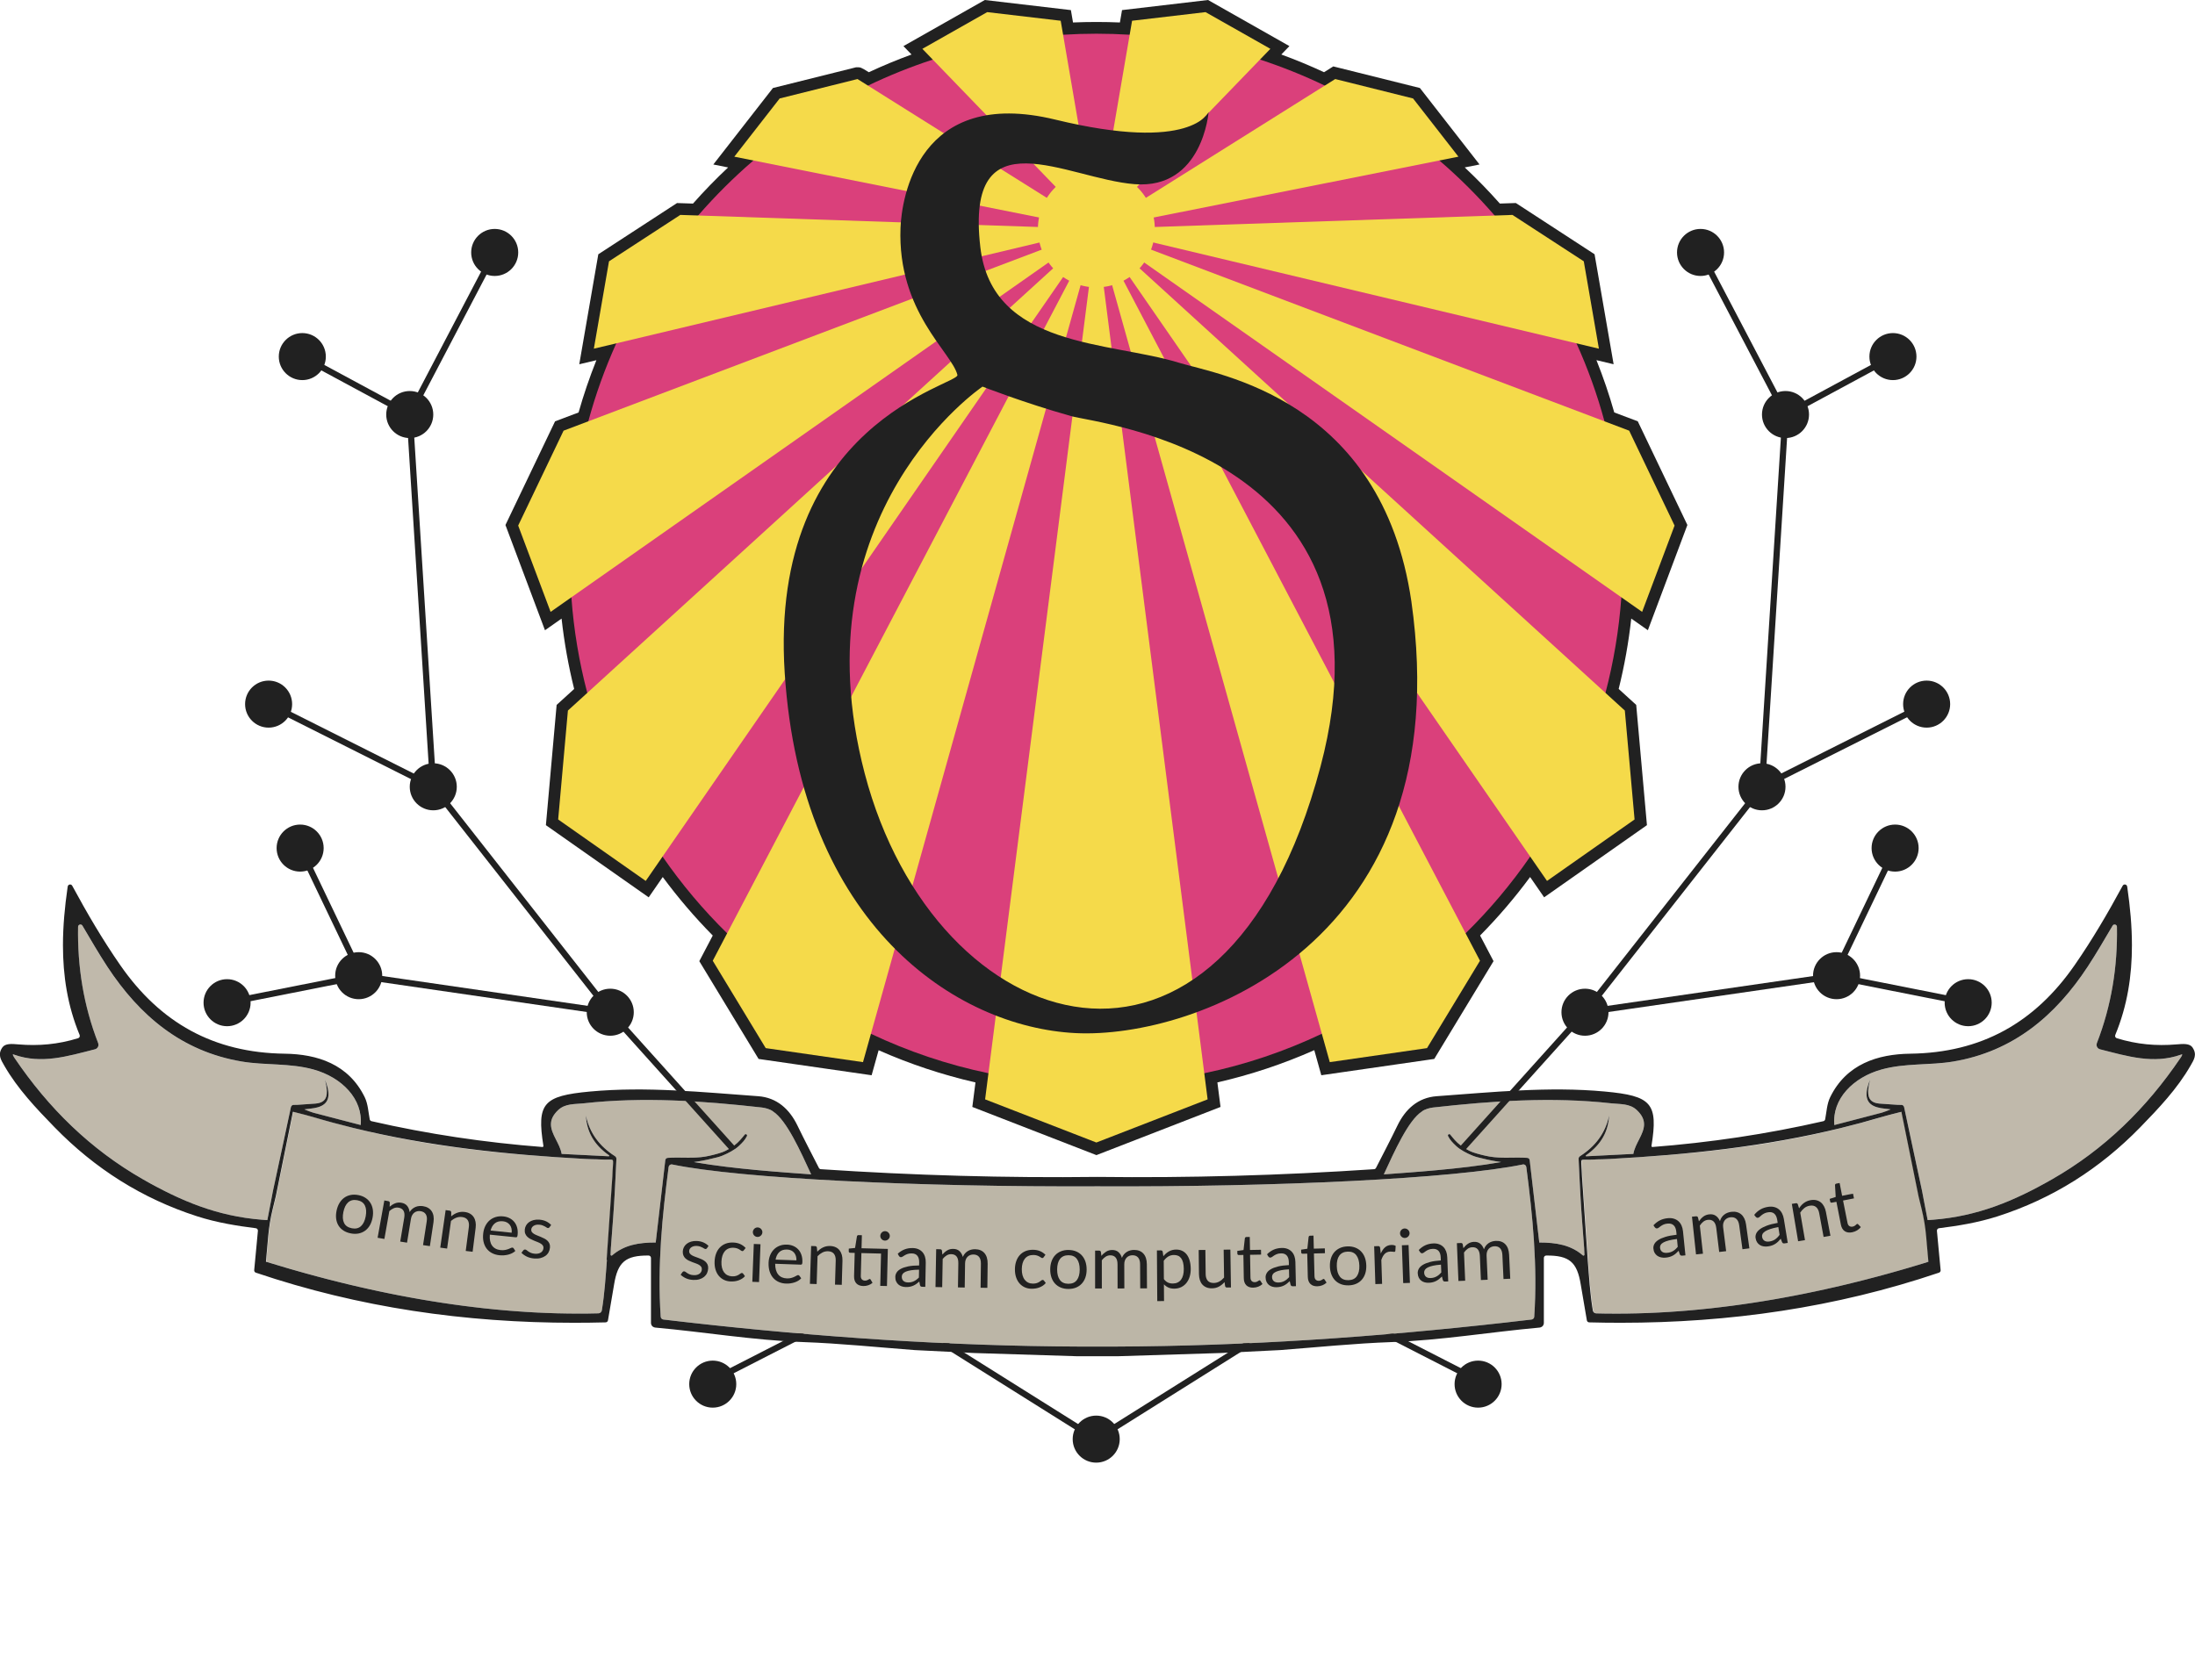 <svg id="Vector" xmlns="http://www.w3.org/2000/svg" viewBox="0 0 1411.98 1080.86">
  <defs>
    <style>
      .cls-1, .cls-2, .cls-3, .cls-4, .cls-5, .cls-6, .cls-7, .cls-8 {
        stroke-width: 0px;
      }

      .cls-1, .cls-3, .cls-6 {
        fill-rule: evenodd;
      }

      .cls-1, .cls-8 {
        fill: #212121;
      }

      .cls-9 {
        isolation: isolate;
      }

      .cls-2 {
        fill: #bdb6a7;
      }

      .cls-3, .cls-4 {
        fill: #f5da4a;
      }

      .cls-5 {
        fill: #bcb6a7;
      }

      .cls-6 {
        fill: #da407b;
      }

      .cls-7 {
        fill: #c0b9ab;
      }
    </style>
  </defs>
  <g id="Outline">
    <path class="cls-1" d="M625.47,712.29l2.02-15.79c-21.32-4.89-42.21-11.84-62.3-20.72l-4.5,16.1-72.71-10.49-38.14-62.92,8.65-16.5c-11.56-11.72-22.34-24.33-32.17-37.64l-9.03,13.07-66.13-46.44,6.9-77.37,11.28-10.27c-3.69-14.83-6.4-29.99-8.1-45.28l-10.68,7.5-25.42-67.72,31.91-66.7,15.13-5.71c3.21-11.34,7.05-22.6,11.46-33.64l-11.02,2.62,12.25-70.77,50.63-32.96,10.28.34c7.15-8.08,14.7-15.86,22.59-23.26l-9.52-1.89,38.35-49.21,53.49-13.34h.93c1.88,0,2.16,0,7.26,3.18,8.94-4.17,18.14-7.98,27.48-11.4l-5.21-5.41L633.51,0l55.37,6.5,1.36,7.96c5.06-.21,10.1-.32,15.06-.32s10.03.11,15.11.32l1.36-7.96,55.34-6.5,52.33,29.66-5.21,5.41c9.34,3.42,18.54,7.23,27.49,11.4l5.95-3.74,55.72,13.9,38.35,49.21-9.52,1.89c7.88,7.4,15.44,15.18,22.59,23.25l10.3-.34,50.63,32.96,12.26,70.78-11.05-2.64c4.4,11.01,8.24,22.27,11.46,33.65l15.13,5.71,31.91,66.7-25.42,67.72-10.68-7.5c-1.7,15.29-4.41,30.46-8.1,45.28l11.28,10.28,6.9,77.37-66.13,46.44-9.03-13.07c-9.82,13.31-20.6,25.92-32.17,37.64l8.65,16.5-38.14,62.92-72.65,10.49-4.52-16.13c-20.07,8.89-40.97,15.85-62.33,20.74l2.02,15.79-79.83,31-79.83-31Z"/>
  </g>
  <g>
    <path class="cls-6" d="M1043.85,359.68c0,8.3-.3,16.52-.88,24.66-1.54,21.08-4.99,41.64-10.21,61.48-10.04,38.16-26.61,73.69-48.42,105.34-12.28,17.78-26.2,34.32-41.56,49.38-26.83,26.4-58.05,48.34-92.48,64.64-23.81,11.3-49.13,19.9-75.61,25.4-22.42,4.67-45.62,7.11-69.43,7.11s-47.01-2.45-69.43-7.11c-26.45-5.5-51.77-14.1-75.58-25.37-34.42-16.32-65.67-38.26-92.5-64.66-15.36-15.06-29.28-31.6-41.56-49.38-21.81-31.65-38.38-67.18-48.42-105.34-5.22-19.85-8.68-40.4-10.21-61.48-.58-8.15-.88-16.37-.88-24.66,0-30.64,4.09-60.32,11.75-88.57,4.69-17.33,10.74-34.1,18.01-50.19,13.54-30.01,31.35-57.68,52.66-82.26,10.97-12.66,22.85-24.49,35.56-35.41,22.24-19.07,46.98-35.31,73.69-48.17,13.42-6.46,27.34-12.05,41.66-16.75,26.66-8.7,54.75-14.17,83.88-15.99,7.06-.43,14.2-.66,21.39-.66s14.35.23,21.44.66c29.1,1.82,57.2,7.31,83.83,15.99,14.32,4.69,28.25,10.29,41.66,16.75,26.71,12.86,51.45,29.1,73.69,48.17,12.71,10.92,24.59,22.75,35.56,35.41,21.28,24.59,39.09,52.23,52.63,82.24,7.29,16.09,13.34,32.89,18.03,50.21,7.67,28.25,11.75,57.93,11.75,88.57Z"/>
    <g id="Sun" class="cls-9">
      <g id="Sun-2" data-name="Sun">
        <circle class="cls-4" cx="705.26" cy="147.31" r="37.6"/>
      </g>
      <g id="Rays">
        <polygon class="cls-3" points="705.26 147.31 555.14 683.44 492.56 674.42 458.49 618.2 705.26 147.31"/>
        <polygon class="cls-3" points="705.26 147.31 415.38 566.84 359.05 527.29 365.32 457.21 705.26 147.31"/>
        <polygon class="cls-3" points="705.26 147.31 776.83 707.39 705.26 735.16 633.69 707.39 705.26 147.31"/>
        <polygon class="cls-3" points="705.26 147.31 354.19 393.72 333.33 338.18 362.53 277.12 705.26 147.31"/>
        <polygon class="cls-3" points="705.27 147.31 668.7 156.04 631.55 164.89 582.15 176.67 396.44 220.93 382.01 224.36 391.75 168.15 437.62 138.29 449.09 138.66 579.5 143.08 629.64 144.77 667.69 146.05 705.27 147.31"/>
        <path class="cls-3" d="M705.26,147.31l-232.91-46.49,29.2-37.47,50.06-12.49s6.34,3.98,6.35,3.99c5.31,3.33,141.97,89.12,147.3,92.47Z"/>
        <polygon class="cls-3" points="705.26 147.31 593.33 31.42 635.05 7.8 682.32 13.35 705.26 147.31"/>
        <polygon class="cls-3" points="705.26 147.31 855.41 683.44 917.96 674.42 952.03 618.2 705.26 147.31"/>
        <polygon class="cls-3" points="705.26 147.31 995.15 566.84 1051.47 527.29 1045.21 457.21 705.26 147.31"/>
        <polygon class="cls-3" points="705.26 147.31 1056.33 393.72 1077.2 338.18 1048 277.12 705.26 147.31"/>
        <polygon class="cls-3" points="705.26 147.31 1028.53 224.37 1018.8 168.14 972.92 138.29 705.26 147.31"/>
        <polygon class="cls-3" points="705.26 147.31 938.17 100.82 908.98 63.35 858.91 50.86 705.26 147.31"/>
        <polygon class="cls-3" points="705.26 147.31 817.19 31.42 775.5 7.8 728.23 13.35 705.26 147.31"/>
      </g>
    </g>
    <g id="Delta-svart">
      <path class="cls-8" d="M849.47,493.16c-62.42,235.35-248,177.14-293.23,4.51-43.96-167.96,75.79-248.91,75.79-248.91,0,0,26.38,10.38,57.1,19.01,17.94,5.06,213.51,24.85,160.34,225.39ZM907.9,387.01c-19.14-130.94-125.2-146.09-149.21-153.52-44.93-13.92-120.59-9.31-128.09-74.62-9.86-86.04,55.67-43.73,99.34-40.36s47.53-46.46,47.53-46.46c0,0-10.41,26.34-98.69,4.9-88.28-21.41-98.79,50.87-99.5,69.59-2.11,54.15,32.9,80.01,36.6,94.7,1.59,6.39-121.57,30.3-111.09,191.9,10.51,161.6,109.95,227.75,187.07,231.62,77.09,3.86,247.16-58.17,216.04-277.75Z"/>
    </g>
  </g>
  <g id="Below">
    <g id="Middle_circle" data-name="Middle circle">
      <circle class="cls-8" cx="705.16" cy="926.02" r="15.13"/>
    </g>
    <g id="ML">
      <line class="cls-8" x1="705.26" y1="926.09" x2="606.71" y2="864.21"/>
      <rect class="cls-8" x="653.99" y="836.97" width="4" height="116.36" transform="translate(-450.93 974.77) rotate(-57.88)"/>
    </g>
    <g id="MR">
      <line class="cls-8" x1="705.06" y1="926.09" x2="803.62" y2="864.21"/>
      <rect class="cls-8" x="696.16" y="893.15" width="116.36" height="4" transform="translate(-360.45 538) rotate(-32.12)"/>
    </g>
    <g id="RR">
      <line class="cls-8" x1="950.82" y1="888.26" x2="892.26" y2="858.28"/>
      <rect class="cls-8" x="919.54" y="840.37" width="4" height="65.79" transform="translate(-275.72 1295.65) rotate(-62.89)"/>
    </g>
    <g id="LL">
      <line class="cls-8" x1="458.49" y1="888.26" x2="517.06" y2="858.28"/>
      <rect class="cls-8" x="454.88" y="871.27" width="65.79" height="4" transform="translate(-344.29 318.12) rotate(-27.1)"/>
    </g>
  </g>
  <g id="Banner">
    <g id="Middle">
      <path class="cls-5" d="M986.95,847.23c-.06.95-.8,1.73-1.75,1.84-5.57.66-11.15,1.3-16.72,1.93-83.58,9.39-167.15,15.13-250.71,15.46-3.94.02-7.86,0-11.79,0-3.93,0-7.86.02-11.79,0-83.55-.33-167.12-6.07-250.71-15.46-5.57-.63-11.15-1.27-16.72-1.93-.95-.11-1.69-.89-1.75-1.84-2.21-32.82,1.02-65.1,5.1-96.32.17-1.04,1.15-1.85,2.19-1.64,44.13,9.12,158.91,14.61,273.67,14.08,114.75.54,229.54-4.95,273.67-14.08,1.04-.21,2.02.6,2.19,1.64,4.08,31.22,7.31,63.5,5.1,96.32Z"/>
    </g>
    <g id="LeftMiddle">
      <path class="cls-2" d="M391.92,746.19c-4.79.07-6.23-.25-11.14-.28,0,0-2.41-.07-4.43-.18-50.63-2.74-100.06-7.58-148.95-19.95-8.51-2.09-17.01-4.37-25.5-6.9-2.19-.66-8.02-2.22-12.44-3.3-.46-.09-.9.19-1,.65l-10.87,53.6-1.98,8.14c-1.4,5.74-2.37,11.59-2.89,17.47l-1.4,15.71c-.03.39.21.76.58.88.99.31,1.98.61,2.97.91,1.07.33,2.15.66,3.22.99,1.09.33,2.19.65,3.28.98,1.08.32,2.16.65,3.25.96,1.11.33,2.22.64,3.34.97,1.07.31,2.14.62,3.22.93,1.11.32,2.22.62,3.34.94,1.08.3,2.16.61,3.25.91,1.12.31,2.23.61,3.35.91,1.08.29,2.16.59,3.24.88,1.13.3,2.26.6,3.39.89,1.07.28,2.15.57,3.22.84,1.12.29,2.24.57,3.36.85,1.09.28,2.19.56,3.28.83,1.12.28,2.25.55,3.38.83,1.09.27,2.18.54,3.27.8,1.14.27,2.28.54,3.42.81,1.08.25,2.16.51,3.25.76,1.12.26,2.25.51,3.37.76,1.1.25,2.2.5,3.31.75,1.12.25,2.24.49,3.36.73,1.11.24,2.22.48,3.33.72,1.12.24,2.25.47,3.37.7,1.11.23,2.22.46,3.33.69,1.13.23,2.25.45,3.38.67,1.11.22,2.22.44,3.32.65,1.14.22,2.28.43,3.42.64,1.1.21,2.2.42,3.29.62,1.13.21,2.26.4,3.39.6,1.11.2,2.22.4,3.33.59,1.14.2,2.28.38,3.42.57,1.1.18,2.2.37,3.3.55,1.16.19,2.32.37,3.48.55,1.08.17,2.16.35,3.25.51,1.15.17,2.3.34,3.45.51,1.09.16,2.19.33,3.28.48,1.15.16,2.3.31,3.45.47,1.09.15,2.18.3,3.28.45,1.15.15,2.31.29,3.46.44,1.09.14,2.18.28,3.27.41,1.15.14,2.29.26,3.44.39,1.1.13,2.19.26,3.29.38,1.15.12,2.29.24,3.44.36,1.1.11,2.19.23,3.29.34,1.14.11,2.28.21,3.41.32,1.1.1,2.21.21,3.31.3,1.14.1,2.29.19,3.43.28,1.09.09,2.19.18,3.28.26,1.19.09,2.38.16,3.56.25,1.05.07,2.09.15,3.14.22,1.23.08,2.45.14,3.67.21,1.01.06,2.02.12,3.02.17,1.23.06,2.46.11,3.69.17,1,.04,2,.1,2.99.13,1.23.05,2.46.08,3.69.12,1,.03,1.99.07,2.99.1,1.26.03,2.51.05,3.76.08.97.02,1.93.04,2.9.06,1.41.02,2.81.02,4.22.03.81,0,1.62.02,2.43.02,1.61,0,3.21-.01,4.81-.03.61,0,1.21,0,1.82-.01,2.21-.03,4.41-.07,6.61-.13,1.08-.03,2-.83,2.17-1.9,1.82-10.95,2.46-22.13,3.28-32.49l3.7-53.88c.35-11.05,1.57-10.67-2.2-10.62Z"/>
    </g>
    <g id="LeftLeft">
      <path class="cls-7" d="M8.97,680.19c.13.24.38.56.47.69,21.81,32.18,48.74,58.67,82.63,78.01,24.56,14.03,47.77,23.65,76.21,25.93.14,0,3.56.3,3.69.24l2.54-13.15,1.02-5.37c0-.07.03-.14.04-.21,2.14-9.97,4.28-19.88,6.41-29.83,1.7-7.92,3.41-15.88,5.11-23.92,0,0,0,0,0,0,0,0,0,0,0-.01,0,0,0,.01,0,.02.02-.1.04-.2.07-.3.22-.71.8-1.31,1.54-1.33.99-.02,1.72,0,2.69-.06,3.86-.32,7.76-.46,11.61-.8,3.77-.33,5.89-1.73,6.76-4.26.87-2.53.49-6.19-.71-11.03,0,.01,0,.02.01.04,0-.02,0-.03-.01-.04,2.26,5.58,2.71,9.54,1.79,12.33-.91,2.8-3.18,4.43-6.36,5.37-1.5.44-3.21.73-5.06.91l-3.65.44,2.78,1.12,2.93,1.01c7.07,1.83,14.12,3.68,21.24,5.54,3.09.8,6.18,1.6,9.29,2.41,1.54-16.72-12.09-30.67-30.36-35.74-15.32-4.25-30.93-2.58-46.18-5.13-38.54-6.47-65.67-29.41-86.45-61.04-5.64-8.58-10.75-17.5-16.02-26.38-.67-1.14-2.28-.88-2.7.21-.06.16-.09.33-.1.52-.44,25.65,3.49,50.56,12.92,74.85.24.62.26,1.28.09,1.87-.27.99-1.04,1.82-2.12,2.09-17.65,4.47-34.35,9.72-52.03,3.46-.22-.08-.72-.31-.75-.16-.03.02-.05.05-.06.09-.07.27.31.89.7,1.63Z"/>
    </g>
    <g id="LeftRight">
      <path class="cls-2" d="M430.02,745c8.06-.53,15.88.54,23.8-.82,2.91-.5,7.64-1.67,10.81-2.78,2.37-.82,5.63-2.84,7.78-4.42,2.83-2.07,4.99-4.87,6.63-6.89.65-.8,1.92,0,1.45.93-1.29,2.53-2.71,4.04-5.26,6.43-2.52,2.36-6.73,4.62-10.58,6.18-1.06.43-2.14.77-3.24,1.05-1.41.35-3.67.9-6.15,1.47-4.04.92-8.44,1.53-8.98,1.6l.27.02c13.1,2.29,27.54,3.93,40.9,5.16,13.36,1.24,25.62,2.06,34.36,2.72-6.85-14.82-15.74-34.77-24.49-40.46-1.7-1.45-5.11-2.33-7.25-2.57-38.12-4.25-76.3-6.94-114.61-2.68-5.58.62-11.77,0-16.35,4.29-3.47,3.25-4.69,6.28-4.69,9.22,0,6.39,5.78,12.34,6.88,19.03,9.59.48,18.69.94,30.3,1.53.33.02.48-.41.2-.6-10.32-7.2-14.39-15.87-14.9-25.61,2.38,11.38,9.01,19.93,18.65,26.1.6.38,1,1.03.98,1.74h0c-.31,7.88-.68,12.85-1,20.34-.63,12.5-1.48,22.5-2.33,33.98-.16,2.19-.33,3.5-.42,7.37-.02.52.59.8.99.46,7.85-6.79,17.26-8.3,27.94-8.3h.11c2.15-18.04,4.1-35.53,6.17-53.01.27-1.29.96-1.41,2.04-1.49Z"/>
    </g>
    <g id="RightMiddle">
      <path class="cls-2" d="M1020.05,746.19c4.79.07,6.23-.25,11.14-.28,0,0,2.41-.07,4.43-.18,50.63-2.74,100.06-7.58,148.95-19.95,8.51-2.09,17.01-4.37,25.5-6.9,2.19-.66,8.02-2.22,12.44-3.3.46-.09.9.19,1,.65l10.87,53.6,1.98,8.14c1.4,5.74,2.37,11.59,2.89,17.47l1.4,15.71c.03.39-.21.76-.58.88-.99.31-1.98.61-2.97.91-1.07.33-2.15.66-3.22.99-1.09.33-2.19.65-3.28.98-1.08.32-2.16.65-3.25.96-1.11.33-2.22.64-3.34.97-1.07.31-2.14.62-3.22.93-1.11.32-2.22.62-3.34.94-1.08.3-2.16.61-3.25.91-1.12.31-2.23.61-3.35.91-1.08.29-2.16.59-3.24.88-1.13.3-2.26.6-3.39.89-1.07.28-2.15.57-3.22.84-1.12.29-2.24.57-3.36.85-1.09.28-2.19.56-3.28.83-1.12.28-2.25.55-3.38.83-1.09.27-2.18.54-3.27.8-1.14.27-2.28.54-3.42.81-1.08.25-2.16.51-3.25.76-1.12.26-2.25.51-3.37.76-1.1.25-2.2.5-3.31.75-1.12.25-2.24.49-3.36.73-1.11.24-2.22.48-3.33.72-1.12.24-2.25.47-3.37.7-1.11.23-2.22.46-3.33.69-1.13.23-2.25.45-3.38.67-1.11.22-2.22.44-3.32.65-1.14.22-2.28.43-3.42.64-1.1.21-2.2.42-3.29.62-1.13.21-2.26.4-3.39.6-1.11.2-2.22.4-3.33.59-1.14.2-2.28.38-3.42.57-1.1.18-2.2.37-3.3.55-1.16.19-2.32.37-3.48.55-1.08.17-2.16.35-3.25.51-1.15.17-2.3.34-3.45.51-1.09.16-2.19.33-3.28.48-1.15.16-2.3.31-3.45.47-1.09.15-2.18.3-3.28.45-1.15.15-2.31.29-3.46.44-1.09.14-2.18.28-3.27.41-1.15.14-2.29.26-3.44.39-1.1.13-2.19.26-3.29.38-1.15.12-2.29.24-3.44.36-1.1.11-2.19.23-3.29.34-1.14.11-2.28.21-3.41.32-1.1.1-2.21.21-3.31.3-1.14.1-2.29.19-3.43.28-1.09.09-2.19.18-3.28.26-1.19.09-2.38.16-3.56.25-1.05.07-2.09.15-3.14.22-1.23.08-2.45.14-3.67.21-1.01.06-2.02.12-3.02.17-1.23.06-2.46.11-3.69.17-1,.04-2,.1-2.99.13-1.23.05-2.46.08-3.69.12-1,.03-1.99.07-2.99.1-1.26.03-2.51.05-3.76.08-.97.02-1.93.04-2.9.06-1.41.02-2.81.02-4.22.03-.81,0-1.62.02-2.43.02-1.61,0-3.21-.01-4.81-.03-.61,0-1.21,0-1.82-.01-2.21-.03-4.41-.07-6.61-.13-1.08-.03-2-.83-2.17-1.9-1.82-10.95-2.46-22.13-3.28-32.49l-3.7-53.88c-.35-11.05-1.57-10.67,2.2-10.62Z"/>
    </g>
    <g id="RightRight">
      <path class="cls-7" d="M1403,680.19c-.13.24-.38.56-.47.69-21.81,32.18-48.74,58.67-82.63,78.01-24.56,14.03-47.77,23.65-76.21,25.93-.14,0-3.56.3-3.69.24l-2.54-13.15-1.02-5.37c0-.07-.03-.14-.04-.21-2.14-9.97-4.28-19.88-6.41-29.83-1.7-7.92-3.41-15.88-5.11-23.92,0,0,0,0,0,0,0,0,0,0,0-.01,0,0,0,.01,0,.02-.02-.1-.04-.2-.07-.3-.22-.71-.8-1.31-1.54-1.33-.99-.02-1.72,0-2.69-.06-3.86-.32-7.76-.46-11.61-.8-3.77-.33-5.89-1.73-6.76-4.26-.87-2.53-.49-6.19.71-11.03,0,.01,0,.02-.01.04,0-.02,0-.03.01-.04-2.26,5.58-2.71,9.54-1.79,12.33.91,2.8,3.18,4.43,6.36,5.37,1.5.44,3.21.73,5.06.91l3.65.44-2.78,1.12-2.93,1.01c-7.07,1.83-14.12,3.68-21.24,5.54-3.09.8-6.18,1.6-9.29,2.41-1.54-16.72,12.09-30.67,30.36-35.74,15.32-4.25,30.93-2.58,46.18-5.13,38.54-6.47,65.67-29.41,86.45-61.04,5.64-8.58,10.75-17.5,16.02-26.38.67-1.14,2.28-.88,2.7.21.06.16.09.33.1.52.44,25.65-3.49,50.56-12.92,74.85-.24.62-.26,1.28-.09,1.87.27.99,1.04,1.82,2.12,2.09,17.65,4.47,34.35,9.72,52.03,3.46.22-.08.72-.31.75-.16.03.02.05.05.06.09.07.27-.31.89-.7,1.63Z"/>
    </g>
    <g id="RightLeft">
      <path class="cls-2" d="M981.95,745c-8.06-.53-15.88.54-23.8-.82-2.91-.5-7.64-1.67-10.81-2.78-2.37-.82-5.63-2.84-7.78-4.42-2.83-2.07-4.99-4.87-6.63-6.89-.65-.8-1.92,0-1.45.93,1.29,2.53,2.71,4.04,5.26,6.43,2.52,2.36,6.73,4.62,10.58,6.18,1.06.43,2.14.77,3.24,1.05,1.41.35,3.67.9,6.15,1.47,4.04.92,8.44,1.53,8.98,1.6l-.27.02c-13.1,2.29-27.54,3.93-40.9,5.16-13.36,1.24-25.62,2.06-34.36,2.72,6.85-14.82,15.74-34.77,24.49-40.46,1.7-1.45,5.11-2.33,7.25-2.57,38.12-4.25,76.3-6.94,114.61-2.68,5.58.62,11.77,0,16.35,4.29,3.47,3.25,4.69,6.28,4.69,9.22,0,6.39-5.78,12.34-6.88,19.03-9.59.48-18.69.94-30.3,1.53-.33.02-.48-.41-.2-.6,10.32-7.2,14.39-15.87,14.9-25.61-2.38,11.38-9.01,19.93-18.65,26.1-.6.38-1,1.03-.98,1.74h0c.31,7.88.68,12.85,1,20.34.63,12.5,1.48,22.5,2.33,33.98.16,2.19.33,3.5.42,7.37.02.52-.59.8-.99.46-7.85-6.79-17.26-8.3-27.94-8.3h-.11c-2.15-18.04-4.1-35.53-6.17-53.01-.27-1.29-.96-1.41-2.04-1.49Z"/>
    </g>
    <g id="Border">
      <path class="cls-8" d="M1410.44,674.05c-1.84-2.73-5.98-2.41-10.45-2.02-12.8,1.09-25.35.04-38.34-3.99-.87-.27-1.3-1.24-.96-2.08,7.83-18.89,10.72-38.17,10.72-57.69,0-12.33-1.16-24.73-2.96-37.2l-.11-.66c-.25-1.45-2.19-1.76-2.89-.47-9.64,17.82-19.6,34.8-30.89,51.08-25.72,37.1-60.06,56.39-105.79,56.99-20.95.28-41.06,6.68-51.48,28-2.08,4.28-2.31,9.45-3.21,14.21-.11.61-.58,1.08-1.18,1.22-36.22,8.3-73.02,13.77-110.19,16.63-.17-.3-.4-.52-.37-.69,4.45-27.59,0-32.23-29.92-35.02-36.38-3.4-72.6.45-108.19,3-12.05.86-20.18,8.3-25.3,18.9-4.5,9.32-9.31,18.47-13.78,27.23-.25.49-.73.81-1.27.84-59.98,4.01-118.92,5.67-177.92,4.96-59.01.71-117.96-.96-177.92-4.96-.54-.03-1.02-.35-1.27-.84-4.47-8.76-9.28-17.91-13.78-27.23-5.12-10.6-13.26-18.04-25.3-18.9-35.58-2.55-71.8-6.39-108.19-3-29.93,2.8-34.36,7.43-29.92,35.02.03.17-.2.39-.37.69-37.17-2.87-73.97-8.33-110.19-16.63-.6-.14-1.07-.61-1.18-1.22-.9-4.75-1.13-9.93-3.21-14.21-10.42-21.32-30.53-27.72-51.48-28-45.73-.6-80.07-19.89-105.79-56.99-11.29-16.27-21.25-33.25-30.89-51.08-.7-1.29-2.64-.98-2.89.47l-.11.66c-1.8,12.47-2.96,24.87-2.96,37.2,0,19.52,2.89,38.8,10.72,57.69.34.84-.09,1.81-.96,2.08-12.99,4.03-25.54,5.07-38.34,3.99-4.47-.39-8.61-.71-10.45,2.02-3.1,4.59-.9,7.83,1.31,11.68,8.5,14.81,20.33,27.29,32.3,39.59,25.97,26.66,56.35,45.94,91.76,57.33,6.37,2.05,12.85,3.61,19.39,4.85,6.05,1.15,12.17,2.04,18.32,2.81.83.1,1.42.85,1.35,1.68-.39,4.22-.78,8.29-1.16,12.4-.41,4.22-.8,8.45-1.22,12.89-.07.72.37,1.4,1.05,1.63,66.56,22.53,134.86,32.24,204.73,32.24,6.74,0,13.52-.08,20.3-.26.74-.02,1.37-.57,1.49-1.3,1.36-7.91,2.68-15.5,3.94-23.11,2.34-14.3,7.22-18.72,22.17-18.6.85,0,1.55.69,1.55,1.54v41.89c0,1.25.8,2.36,1.99,2.75.28.1.52.16.77.18,31.73,2.86,63.18,8.18,95.11,9.33,23.99.86,47.93,3.35,71.87,5.16l38.32,1.89,65.3,2.04h27.65l65.3-2.04,38.32-1.89c23.94-1.82,47.88-4.31,71.87-5.16,31.93-1.15,63.38-6.47,95.11-9.33.25-.02.49-.08.77-.18,1.19-.39,1.99-1.5,1.99-2.75v-41.89c0-.85.7-1.54,1.55-1.54,14.94-.12,19.83,4.3,22.17,18.6,1.26,7.6,2.58,15.19,3.94,23.11.12.73.75,1.28,1.49,1.3,6.78.18,13.56.26,20.3.26,69.88,0,138.17-9.71,204.73-32.24.68-.23,1.12-.91,1.05-1.63-.42-4.44-.81-8.67-1.22-12.89-.38-4.11-.77-8.18-1.16-12.4-.07-.83.52-1.58,1.35-1.68,6.15-.77,12.27-1.66,18.32-2.81,6.54-1.25,13.02-2.81,19.39-4.85,35.41-11.39,65.79-30.67,91.76-57.33,11.97-12.3,23.79-24.77,32.3-39.59,2.21-3.85,4.41-7.09,1.31-11.68ZM92.07,758.9c-33.89-19.34-60.83-45.83-82.63-78.01-.09-.13-.34-.45-.47-.69-.4-.75-.78-1.38-.7-1.64,0-.04.03-.07.06-.09.03-.15.53.08.75.16,17.68,6.26,34.38,1.01,52.03-3.46,1.08-.28,1.85-1.11,2.13-2.1.16-.59.14-1.24-.1-1.86-9.43-24.29-13.36-49.2-12.92-74.85,0-.19.04-.37.1-.53.41-1.09,2.03-1.35,2.7-.21,5.27,8.88,10.38,17.8,16.02,26.38,20.78,31.63,47.91,54.56,86.45,61.04,15.25,2.56,30.86.89,46.18,5.13,18.27,5.07,31.9,19.02,30.36,35.74h0c-3.12-.8-6.21-1.61-9.29-2.41-7.11-1.87-14.17-3.72-21.24-5.54l-2.93-1.01-2.78-1.12,3.65-.44c1.86-.18,3.57-.47,5.06-.91,3.18-.94,5.45-2.58,6.36-5.37.91-2.79.46-6.72-1.79-12.28,1.2,4.82,1.57,8.47.7,10.99-.87,2.54-2.99,3.94-6.76,4.28-3.85.34-7.75.48-11.61.8-.97.06-1.7.04-2.69.06-.74.02-1.32.61-1.54,1.32-.04.1-.06.2-.08.3,0,0,0,0,0,0-1.71,8.04-3.42,16-5.11,23.92-2.14,9.95-4.28,19.86-6.41,29.83,0,.07-.03.14-.04.21l-1.02,5.37-2.54,13.15h0c-.13.07-3.56-.22-3.7-.23-28.44-2.29-51.65-11.91-76.21-25.93ZM390.42,810.69c-.82,10.36-1.46,21.54-3.28,32.49-.17,1.07-1.09,1.87-2.17,1.9-2.2.06-4.41.1-6.61.13-.61,0-1.21,0-1.82,0-1.61,0-3.21.03-4.81.03-.81,0-1.62,0-2.43-.02-1.4,0-2.81,0-4.22-.03-.96,0-1.93-.04-2.9-.06-1.25-.02-2.51-.04-3.76-.07-1-.03-2-.07-2.99-.1-1.23-.04-2.46-.07-3.7-.12-.99-.04-1.99-.09-2.99-.13-1.23-.06-2.46-.11-3.7-.17-1.01-.05-2.01-.12-3.02-.17-1.23-.07-2.45-.14-3.68-.21-1.05-.07-2.1-.15-3.14-.22-1.19-.08-2.38-.16-3.57-.25-1.09-.08-2.19-.17-3.29-.26-1.14-.09-2.28-.18-3.43-.28-1.1-.09-2.2-.2-3.31-.3-1.14-.11-2.28-.21-3.42-.32-1.09-.11-2.19-.22-3.29-.34-1.14-.12-2.29-.23-3.44-.35-1.09-.12-2.19-.26-3.29-.38-1.15-.13-2.29-.26-3.44-.4-1.09-.13-2.18-.27-3.28-.41-1.15-.14-2.31-.28-3.46-.43-1.09-.14-2.19-.3-3.28-.45-1.15-.15-2.31-.31-3.46-.47-1.09-.15-2.19-.32-3.28-.48-1.16-.17-2.31-.33-3.46-.51-1.08-.16-2.16-.34-3.25-.51-1.16-.18-2.32-.36-3.48-.55-1.11-.18-2.21-.37-3.31-.55l-3.42-.57c-1.11-.2-2.22-.4-3.33-.59-1.14-.21-2.27-.4-3.4-.61-1.1-.2-2.2-.41-3.3-.62-1.14-.21-2.28-.42-3.42-.64-1.11-.21-2.22-.44-3.33-.65-1.13-.23-2.26-.44-3.38-.67-1.11-.23-2.22-.46-3.33-.69-1.13-.23-2.26-.46-3.38-.7-1.11-.24-2.22-.48-3.33-.72-1.12-.24-2.24-.48-3.36-.73-1.11-.24-2.21-.5-3.31-.75-1.13-.25-2.26-.5-3.38-.76-1.09-.25-2.17-.51-3.25-.76-1.14-.27-2.28-.54-3.42-.81-1.09-.26-2.18-.53-3.27-.8-1.13-.27-2.26-.55-3.38-.83-1.1-.27-2.19-.55-3.29-.83-1.12-.28-2.24-.56-3.36-.85-1.07-.28-2.15-.56-3.22-.85-1.14-.29-2.27-.59-3.4-.89-1.08-.29-2.16-.58-3.24-.88-1.12-.3-2.24-.6-3.36-.91-1.08-.3-2.17-.61-3.25-.91-1.11-.31-2.23-.62-3.34-.94-1.07-.3-2.15-.61-3.22-.92-1.11-.33-2.23-.64-3.34-.97-1.08-.32-2.17-.64-3.25-.97-1.09-.32-2.19-.65-3.28-.98-1.08-.32-2.16-.65-3.23-.98-.99-.3-1.99-.61-2.98-.91-.21-.07-.43-.13-.64-.2l.06-.68,1.4-15.71c.52-5.88,1.49-11.73,2.89-17.47l1.98-8.14,11.04-54.45c.27.06.54.13.83.2,4.43,1.08,10.25,2.64,12.44,3.3,8.49,2.52,16.99,4.8,25.5,6.89,48.97,12.01,98.36,17.21,148.94,19.95,2.02.11,4.43.18,4.43.18,4.9.03,6.34.35,11.14.28,3.77-.05,2.55-.43,2.2,10.62l-3.7,53.88ZM421.7,799.5c-10.68,0-20.09,1.51-27.94,8.3-.4.34-1.01.06-.99-.46.09-3.88.26-5.18.42-7.37.85-11.49,1.7-21.49,2.33-33.98.32-7.49.69-12.46,1-20.33h0c.02-.72-.38-1.37-.98-1.75-9.64-6.17-16.27-14.72-18.65-26.1.51,9.74,4.59,18.41,14.9,25.61.28.19.13.62-.2.6-11.61-.59-20.71-1.05-30.3-1.53-1.1-6.69-6.88-12.64-6.88-19.03,0-2.94,1.23-5.97,4.69-9.22,4.59-4.3,10.77-3.67,16.35-4.29,38.31-4.27,76.49-1.57,114.61,2.68,2.14.24,5.55,1.12,7.25,2.57,8.75,5.68,17.64,25.63,24.49,40.46-8.74-.66-21.01-1.48-34.36-2.72-13.36-1.24-27.8-2.88-40.9-5.16l-.27-.02c.54-.07,4.94-.68,8.98-1.6,2.49-.57,4.74-1.12,6.15-1.47,1.1-.28,2.18-.62,3.24-1.05,3.85-1.57,8.06-3.83,10.58-6.18,2.56-2.4,3.98-3.91,5.26-6.43.47-.92-.8-1.73-1.45-.93-1.64,2.02-3.81,4.82-6.63,6.89-2.15,1.58-5.41,3.6-7.78,4.42-3.17,1.11-7.9,2.28-10.81,2.78-7.92,1.36-15.74.29-23.8.82-1.08.08-1.77.2-2.04,1.49-2.08,17.48-4.03,34.97-6.17,53.01h-.11ZM986.95,847.23c-.06.95-.8,1.73-1.75,1.84-5.57.66-11.15,1.3-16.72,1.93-83.58,9.39-167.15,15.13-250.71,15.46-3.94.02-7.86,0-11.79,0-3.93,0-7.86.02-11.79,0-83.55-.33-167.12-6.07-250.71-15.46-5.57-.63-11.15-1.27-16.72-1.93-.95-.11-1.69-.89-1.75-1.84-2.21-32.82,1.02-65.1,5.1-96.32.14-1.04,1.15-1.85,2.19-1.64,44.13,9.12,158.91,14.61,273.67,14.08,114.75.54,229.54-4.95,273.67-14.08,1.04-.21,2.05.6,2.19,1.64,4.08,31.22,7.31,63.5,5.1,96.32ZM1018.22,807.81c-7.85-6.79-17.26-8.3-27.94-8.3h-.11c-2.15-18.04-4.1-35.53-6.17-53.01-.27-1.29-.96-1.41-2.04-1.49-8.06-.53-15.88.54-23.8-.82-2.91-.5-7.64-1.67-10.81-2.78-2.37-.82-5.63-2.84-7.78-4.42-2.83-2.07-4.99-4.87-6.63-6.89-.65-.8-1.92,0-1.45.93,1.29,2.53,2.71,4.04,5.26,6.43,2.52,2.36,6.73,4.62,10.58,6.18,1.06.43,2.14.77,3.24,1.05,1.41.35,3.67.9,6.15,1.47,4.04.92,8.44,1.53,8.98,1.6l-.27.02c-13.1,2.29-27.54,3.93-40.9,5.16-13.36,1.24-25.62,2.06-34.36,2.72,6.85-14.82,15.74-34.77,24.49-40.46,1.7-1.45,5.11-2.33,7.25-2.57,38.12-4.25,76.3-6.94,114.61-2.68,5.58.62,11.77,0,16.35,4.29,3.47,3.25,4.7,6.28,4.7,9.22,0,6.39-5.78,12.34-6.88,19.03-9.59.48-18.69.94-30.3,1.53-.33.02-.48-.41-.2-.6,10.32-7.2,14.39-15.87,14.9-25.61-2.38,11.38-9.01,19.93-18.65,26.1-.6.38-1,1.03-.98,1.74h0c.31,7.88.68,12.85,1,20.34.63,12.5,1.48,22.5,2.33,33.98.16,2.19.33,3.5.42,7.37.02.52-.59.8-.99.46ZM1240.04,812.05c-.99.3-1.98.61-2.97.91-1.08.33-2.15.66-3.23.98-1.09.33-2.19.66-3.29.98-1.08.33-2.16.65-3.25.97-1.11.33-2.22.64-3.34.97-1.07.31-2.14.62-3.22.92-1.11.32-2.22.63-3.34.94-1.08.3-2.16.61-3.24.91-1.12.31-2.24.61-3.36.91-1.08.3-2.16.59-3.24.88-1.13.3-2.27.6-3.4.89-1.08.29-2.15.57-3.23.85-1.12.29-2.24.57-3.36.85-1.09.28-2.19.56-3.28.83-1.13.28-2.25.56-3.38.83-1.09.27-2.18.54-3.27.8-1.14.27-2.28.54-3.42.81-1.09.25-2.17.51-3.25.76-1.13.26-2.26.51-3.38.76-1.1.25-2.21.51-3.31.75-1.12.25-2.24.49-3.36.73-1.11.24-2.22.48-3.33.72-1.13.24-2.25.47-3.38.7-1.11.23-2.22.46-3.33.69-1.13.23-2.26.44-3.38.67-1.11.21-2.22.44-3.33.65-1.14.22-2.28.43-3.42.64-1.1.21-2.2.42-3.3.62-1.13.21-2.27.4-3.4.61-1.11.19-2.22.39-3.33.59-1.14.19-2.29.38-3.43.57-1.1.18-2.2.37-3.3.55-1.16.19-2.32.37-3.49.55-1.08.17-2.16.35-3.25.51-1.15.18-2.3.34-3.45.51-1.1.16-2.19.33-3.29.48-1.15.16-2.3.32-3.45.47-1.1.15-2.19.31-3.28.45-1.16.15-2.31.29-3.47.43-1.09.14-2.18.28-3.27.41-1.15.14-2.3.27-3.45.4-1.09.12-2.19.26-3.29.38-1.14.12-2.29.23-3.44.35-1.09.12-2.19.23-3.29.34-1.14.11-2.28.21-3.42.32-1.1.1-2.2.21-3.31.3-1.14.1-2.28.19-3.43.28-1.09.09-2.19.18-3.28.26-1.19.09-2.38.17-3.57.25-1.05.07-2.1.15-3.14.22-1.23.07-2.46.14-3.68.21-1.01.05-2.02.12-3.03.17-1.23.06-2.46.11-3.69.17-1,.04-2,.09-3,.13-1.23.05-2.46.08-3.69.12-1,.03-2,.07-2.99.1-1.26.03-2.51.05-3.77.07-.96.02-1.93.05-2.9.06-1.41.02-2.81.02-4.22.03-.81,0-1.62.02-2.43.02-1.6,0-3.21-.02-4.8-.03-.61,0-1.22,0-1.82,0-2.21-.03-4.42-.07-6.61-.13-1.08-.03-2-.83-2.17-1.9-1.82-10.95-2.46-22.13-3.28-32.49l-3.7-53.88c-.35-11.05-1.57-10.67,2.2-10.62,4.79.07,6.23-.25,11.14-.28,0,0,2.41-.07,4.43-.18,50.59-2.74,99.97-7.94,148.94-19.95,8.51-2.09,17.01-4.38,25.5-6.89,2.19-.66,8.01-2.22,12.44-3.3.28-.07.56-.14.83-.2l11.04,54.45,1.98,8.14c1.4,5.74,2.37,11.59,2.89,17.47l1.39,15.71.07.68c-.22.07-.43.13-.65.2ZM1403.01,680.2c-.13.24-.38.56-.47.69-21.81,32.18-48.74,58.67-82.63,78.01-24.56,14.03-47.77,23.65-76.21,25.93-.14,0-3.57.3-3.7.24h0s-2.53-13.16-2.53-13.16l-1.02-5.37c0-.07-.03-.14-.04-.21-2.14-9.97-4.28-19.88-6.41-29.83-1.7-7.92-3.41-15.88-5.11-23.92h0v.02h0c0-.11-.04-.21-.07-.31-.23-.71-.8-1.3-1.54-1.32-.99-.02-1.72,0-2.69-.06-3.86-.32-7.76-.46-11.61-.8-3.79-.34-5.9-1.74-6.77-4.28-.87-2.53-.49-6.18.72-11.03,0,0,0,.02-.02.04-2.25,5.55-2.69,9.49-1.78,12.28.91,2.8,3.18,4.44,6.36,5.37,1.5.44,3.21.73,5.06.91l3.65.44-2.78,1.12-2.93,1.01c-7.08,1.83-14.12,3.68-21.24,5.54-3.09.8-6.17,1.61-9.29,2.42h0c-1.55-16.73,12.09-30.68,30.36-35.75,15.32-4.25,30.93-2.58,46.18-5.13,38.54-6.47,65.67-29.41,86.45-61.04,5.64-8.58,10.75-17.5,16.02-26.38.67-1.14,2.28-.88,2.7.21.06.16.09.34.1.53.44,25.65-3.49,50.56-12.92,74.85-.24.62-.26,1.27-.1,1.86.27.99,1.04,1.82,2.13,2.1,17.65,4.47,34.35,9.72,52.04,3.46.22-.08.72-.31.75-.16.03.02.04.05.06.09.08.26-.31.89-.7,1.64Z"/>
    </g>
  </g>
  <g id="CirclesL">
    <circle class="cls-8" cx="194.47" cy="229.45" r="15.13"/>
    <circle class="cls-8" cx="318.23" cy="162.44" r="15.13"/>
    <circle class="cls-8" cx="263.58" cy="266.74" r="15.13"/>
    <circle class="cls-8" cx="172.79" cy="453.07" r="15.13"/>
    <circle class="cls-8" cx="278.71" cy="506.27" r="15.13"/>
    <circle class="cls-8" cx="392.56" cy="651.32" r="15.13"/>
    <circle class="cls-8" cx="230.74" cy="627.81" r="15.13"/>
    <circle class="cls-8" cx="193.07" cy="545.71" r="15.13"/>
    <circle class="cls-8" cx="146.07" cy="645.19" r="15.13"/>
    <circle class="cls-8" cx="458.49" cy="890.63" r="15.13"/>
  </g>
  <g id="StemL">
    <g>
      <line class="cls-8" x1="471.09" y1="738.7" x2="392.56" y2="651.32"/>
      <rect class="cls-8" x="429.83" y="636.27" width="4" height="117.48" transform="translate(-353.92 466.71) rotate(-41.94)"/>
    </g>
    <g>
      <line class="cls-8" x1="278.71" y1="506.27" x2="392.56" y2="651.32"/>
      <rect class="cls-8" x="333.64" y="486.6" width="4" height="184.4" transform="translate(-285.76 330.75) rotate(-38.13)"/>
    </g>
    <g>
      <line class="cls-8" x1="230.74" y1="627.81" x2="392.56" y2="651.32"/>
      <rect class="cls-8" x="309.65" y="557.8" width="4" height="163.53" transform="translate(-366.08 856.01) rotate(-81.73)"/>
    </g>
    <g>
      <line class="cls-8" x1="193.07" y1="545.71" x2="232.47" y2="628.06"/>
      <rect class="cls-8" x="210.77" y="541.24" width="4" height="91.29" transform="translate(-232.48 149.33) rotate(-25.57)"/>
    </g>
    <g>
      <line class="cls-8" x1="146.07" y1="645.19" x2="232.47" y2="628.06"/>
      <rect class="cls-8" x="145.23" y="634.62" width="88.09" height="4" transform="translate(-120.25 48.99) rotate(-11.22)"/>
    </g>
    <g>
      <line class="cls-8" x1="172.79" y1="453.07" x2="278.71" y2="506.27"/>
      <rect class="cls-8" x="223.75" y="420.41" width="4" height="118.53" transform="translate(-304.22 466.11) rotate(-63.33)"/>
    </g>
    <g>
      <line class="cls-8" x1="194.47" y1="229.45" x2="263.58" y2="266.74"/>
      <rect class="cls-8" x="227.02" y="208.83" width="4" height="78.53" transform="translate(-98.07 331.84) rotate(-61.65)"/>
    </g>
    <g>
      <line class="cls-8" x1="318.23" y1="162.44" x2="263.58" y2="266.74"/>
      <rect class="cls-8" x="232.03" y="212.59" width="117.75" height="4" transform="translate(-34.19 372.67) rotate(-62.35)"/>
    </g>
    <g>
      <line class="cls-8" x1="278.71" y1="506.27" x2="263.58" y2="266.74"/>
      <rect class="cls-8" x="269.14" y="266.51" width="4" height="240" transform="translate(-23.83 17.86) rotate(-3.61)"/>
    </g>
  </g>
  <g id="CirclesR">
    <circle class="cls-8" cx="950.82" cy="890.63" r="15.13"/>
    <circle class="cls-8" cx="1217.67" cy="229.45" r="15.13"/>
    <circle class="cls-8" cx="1093.91" cy="162.44" r="15.13"/>
    <circle class="cls-8" cx="1148.56" cy="266.74" r="15.13"/>
    <circle class="cls-8" cx="1239.35" cy="453.07" r="15.13"/>
    <circle class="cls-8" cx="1133.43" cy="506.27" r="15.13"/>
    <circle class="cls-8" cx="1019.57" cy="651.32" r="15.13"/>
    <circle class="cls-8" cx="1181.4" cy="627.81" r="15.13"/>
    <circle class="cls-8" cx="1219.07" cy="545.71" r="15.13"/>
    <circle class="cls-8" cx="1266.07" cy="645.19" r="15.13"/>
  </g>
  <g id="StemR">
    <g>
      <line class="cls-8" x1="941.05" y1="738.7" x2="1019.57" y2="651.32"/>
      <rect class="cls-8" x="921.57" y="693.01" width="117.48" height="4" transform="translate(-191.92 959.46) rotate(-48.05)"/>
    </g>
    <g>
      <line class="cls-8" x1="1133.43" y1="506.27" x2="1019.57" y2="651.32"/>
      <rect class="cls-8" x="984.3" y="576.79" width="184.4" height="4" transform="translate(-43.55 1068.01) rotate(-51.86)"/>
    </g>
    <g>
      <line class="cls-8" x1="1181.4" y1="627.81" x2="1019.57" y2="651.32"/>
      <rect class="cls-8" x="1018.72" y="637.56" width="163.53" height="4" transform="translate(-80.41 164.59) rotate(-8.25)"/>
    </g>
    <g>
      <line class="cls-8" x1="1219.07" y1="545.71" x2="1179.66" y2="628.06"/>
      <rect class="cls-8" x="1153.72" y="584.88" width="91.29" height="4" transform="translate(152.21 1415.36) rotate(-64.42)"/>
    </g>
    <g>
      <line class="cls-8" x1="1266.07" y1="645.19" x2="1179.66" y2="628.06"/>
      <rect class="cls-8" x="1220.87" y="592.58" width="4" height="88.09" transform="translate(360.56 1712.32) rotate(-78.78)"/>
    </g>
    <g>
      <line class="cls-8" x1="1239.35" y1="453.07" x2="1133.43" y2="506.27"/>
      <rect class="cls-8" x="1127.13" y="477.67" width="118.53" height="4" transform="translate(-89.09 583.44) rotate(-26.67)"/>
    </g>
    <g>
      <line class="cls-8" x1="1217.67" y1="229.45" x2="1148.56" y2="266.74"/>
      <rect class="cls-8" x="1143.85" y="246.1" width="78.53" height="4" transform="translate(24.15 591.78) rotate(-28.36)"/>
    </g>
    <g>
      <line class="cls-8" x1="1093.91" y1="162.44" x2="1148.56" y2="266.74"/>
      <rect class="cls-8" x="1119.24" y="155.72" width="4" height="117.75" transform="translate(28.49 544.94) rotate(-27.66)"/>
    </g>
    <g>
      <line class="cls-8" x1="1133.43" y1="506.27" x2="1148.56" y2="266.74"/>
      <rect class="cls-8" x="1021" y="384.51" width="240" height="4" transform="translate(683.39 1500.89) rotate(-86.39)"/>
    </g>
  </g>
  <g id="scientiam_computatoriam" data-name="scientiam computatoriam">
    <g>
      <path class="cls-8" d="M454.73,803.21c-.21.34-.52.51-.92.49-.24-.01-.51-.11-.81-.3-.3-.19-.66-.4-1.1-.64-.43-.24-.95-.46-1.56-.67-.6-.21-1.33-.34-2.16-.38-.73-.03-1.38.03-1.97.19-.59.16-1.1.39-1.52.69-.43.3-.76.66-.99,1.07-.24.42-.37.87-.39,1.37-.03.62.13,1.15.47,1.59.34.43.81.82,1.39,1.15.58.33,1.25.63,2,.9.75.27,1.51.55,2.3.85.79.3,1.55.63,2.3.98.74.35,1.4.78,1.98,1.29.58.51,1.03,1.12,1.36,1.83.33.71.48,1.56.43,2.53-.05,1.12-.3,2.15-.74,3.09-.45.94-1.08,1.73-1.9,2.4-.82.66-1.82,1.17-2.99,1.52-1.17.35-2.5.49-4.01.42-1.72-.08-3.26-.43-4.62-1.04-1.37-.62-2.51-1.38-3.44-2.29.44-.63.66-.95,1.1-1.59.14-.2.3-.36.48-.46.18-.1.41-.15.69-.14.29.01.59.14.91.38.31.24.69.51,1.14.8.45.29,1,.57,1.65.82.65.26,1.47.4,2.46.45.84.04,1.58-.04,2.22-.22s1.18-.46,1.62-.81c.44-.35.77-.76.99-1.23.22-.47.35-.98.37-1.52.03-.67-.13-1.24-.47-1.69-.34-.46-.81-.85-1.39-1.19-.58-.34-1.25-.64-2.01-.91-.76-.27-1.53-.55-2.32-.84s-1.56-.62-2.31-.99c-.75-.36-1.41-.81-1.99-1.33-.57-.52-1.03-1.16-1.35-1.91-.33-.75-.47-1.64-.42-2.68.04-.93.28-1.81.71-2.65.43-.84,1.03-1.56,1.8-2.18.77-.61,1.71-1.09,2.8-1.42,1.1-.33,2.34-.47,3.72-.41,1.61.07,3.04.39,4.3.95,1.26.56,2.33,1.3,3.23,2.23-.41.61-.62.91-1.04,1.52Z"/>
      <path class="cls-8" d="M478.44,804.52c-.14.17-.27.3-.4.39-.13.09-.31.13-.54.12-.24,0-.5-.12-.79-.33-.28-.21-.63-.45-1.05-.7-.42-.26-.93-.5-1.54-.72-.61-.23-1.37-.36-2.27-.4-1.21-.05-2.28.12-3.22.5-.94.39-1.73.97-2.39,1.74-.65.77-1.16,1.72-1.53,2.85-.36,1.12-.57,2.39-.63,3.8-.06,1.47.05,2.79.34,3.95.29,1.16.73,2.14,1.32,2.94.59.8,1.32,1.43,2.18,1.87s1.85.69,2.95.74c1.05.04,1.92-.05,2.61-.27.69-.22,1.26-.47,1.72-.76.46-.29.84-.55,1.15-.78.31-.24.61-.35.9-.34.36.01.62.16.81.44.46.64.69.97,1.15,1.61-.56.64-1.19,1.17-1.89,1.61-.7.44-1.45.8-2.24,1.08-.8.28-1.63.48-2.49.59-.86.11-1.74.14-2.63.11-1.54-.06-2.95-.4-4.25-1.02-1.29-.62-2.4-1.48-3.33-2.59-.92-1.11-1.63-2.45-2.11-4.03-.48-1.58-.68-3.36-.59-5.35.08-1.81.41-3.47.98-4.99.57-1.52,1.37-2.81,2.4-3.88,1.02-1.07,2.26-1.89,3.71-2.45,1.45-.56,3.1-.81,4.96-.73,1.72.07,3.23.41,4.52,1.02,1.29.61,2.42,1.43,3.4,2.48-.48.6-.72.9-1.2,1.49Z"/>
      <path class="cls-8" d="M490.41,793c-.02.42-.12.8-.3,1.16-.18.35-.42.67-.71.94-.29.27-.63.48-1.01.62-.39.15-.79.21-1.2.19-.42-.02-.81-.11-1.16-.29-.36-.17-.67-.41-.93-.7-.26-.29-.47-.62-.61-.99-.15-.37-.21-.76-.2-1.18.02-.42.11-.81.29-1.18.18-.37.4-.69.69-.96.28-.27.61-.48.98-.62.37-.15.76-.21,1.18-.19s.81.11,1.19.29c.37.17.69.41.96.7.27.29.48.63.64,1.01.15.38.22.78.21,1.2ZM489.2,800.61c-.37,9.74-.56,14.61-.93,24.35-1.73-.07-2.59-.1-4.32-.17.38-9.74.57-14.61.95-24.35,1.72.07,2.58.1,4.3.17Z"/>
      <path class="cls-8" d="M515.42,822.51c-.56.62-1.21,1.16-1.97,1.61-.76.45-1.57.81-2.43,1.08-.86.28-1.75.47-2.66.6-.91.12-1.81.17-2.7.13-1.7-.06-3.25-.4-4.67-1.02-1.41-.62-2.62-1.5-3.62-2.63-1-1.14-1.77-2.52-2.29-4.16-.52-1.64-.74-3.51-.67-5.61.06-1.7.38-3.27.96-4.73.58-1.45,1.38-2.7,2.4-3.75,1.02-1.05,2.25-1.85,3.69-2.42,1.44-.57,3.05-.82,4.82-.75,1.47.05,2.81.34,4.05.88,1.23.53,2.29,1.27,3.17,2.23.88.95,1.56,2.11,2.03,3.48.47,1.37.68,2.92.62,4.65-.02.67-.11,1.12-.26,1.34-.15.22-.43.32-.84.31-6.56-.22-9.84-.33-16.4-.57,0,1.54.16,2.89.5,4.04.34,1.15.83,2.12,1.49,2.91s1.44,1.38,2.36,1.79c.92.41,1.97.63,3.13.68,1.08.04,2.02-.05,2.81-.28.79-.22,1.48-.47,2.05-.74.58-.27,1.06-.52,1.45-.76s.72-.35.99-.34c.36.01.63.16.81.44.46.64.7.96,1.16,1.6ZM512.32,810.98c.03-.99-.08-1.91-.33-2.74-.25-.83-.64-1.56-1.16-2.18-.52-.62-1.16-1.11-1.92-1.46-.76-.36-1.63-.55-2.62-.58-2.06-.07-3.72.47-4.96,1.62-1.24,1.15-2.05,2.78-2.42,4.88,5.36.2,8.05.29,13.41.47Z"/>
      <path class="cls-8" d="M525.73,805.42c.55-.58,1.13-1.1,1.74-1.56.61-.46,1.26-.86,1.94-1.18.68-.32,1.4-.57,2.15-.73.76-.16,1.57-.23,2.44-.2,1.34.04,2.51.3,3.52.77,1.01.47,1.85,1.12,2.51,1.95.66.83,1.15,1.82,1.48,2.97.32,1.15.46,2.41.42,3.79-.18,6.2-.27,9.3-.45,15.51-1.74-.05-2.61-.08-4.35-.13.18-6.2.28-9.3.46-15.51.05-1.84-.33-3.29-1.14-4.33-.82-1.04-2.09-1.59-3.81-1.64-1.27-.04-2.47.23-3.6.8-1.12.58-2.17,1.37-3.14,2.38-.23,7.17-.34,10.76-.57,17.93-1.74-.06-2.61-.08-4.34-.14.32-9.74.47-14.61.79-24.35,1.03.03,1.55.05,2.59.08.61.02.98.33,1.11.93.1,1.06.15,1.59.25,2.65Z"/>
      <path class="cls-8" d="M570.56,827.5c-1.73-.04-2.59-.06-4.32-.1.2-8.31.3-12.47.51-20.78-5.05-.12-7.58-.19-12.63-.32-.16,5.85-.23,8.77-.39,14.62-.03,1.03.2,1.79.69,2.3.49.51,1.13.78,1.92.8.45.01.85-.04,1.18-.15s.63-.24.87-.37c.25-.14.46-.26.63-.38.17-.12.32-.17.45-.17.23,0,.42.15.6.42.48.83.73,1.25,1.21,2.08-.76.67-1.67,1.19-2.73,1.55-1.06.37-2.15.53-3.27.5-1.94-.05-3.42-.63-4.44-1.73-1.01-1.1-1.49-2.66-1.44-4.68.16-5.96.25-8.94.41-14.91-1.18-.03-1.77-.05-2.95-.08-.26,0-.47-.09-.65-.25s-.25-.4-.25-.72c.02-.68.03-1.02.05-1.71,1.61-.17,2.42-.25,4.03-.42.48-2.99.72-4.48,1.2-7.47.05-.24.17-.43.34-.58.17-.15.4-.22.67-.21.87.02,1.3.04,2.17.06-.09,3.36-.13,5.03-.22,8.39,6.77.18,10.15.27,16.92.43-.23,9.55-.34,14.33-.57,23.88ZM572.38,795.35c0,.42-.1.8-.28,1.16-.18.36-.41.67-.7.93-.29.27-.62.47-.99.63s-.77.22-1.19.21c-.42-.01-.81-.1-1.17-.27-.36-.17-.67-.39-.94-.67s-.48-.6-.63-.97c-.15-.36-.22-.75-.21-1.17.01-.42.1-.81.27-1.18s.4-.7.68-.97c.28-.27.6-.49.97-.64.37-.15.76-.22,1.18-.21.42.01.81.1,1.18.27.37.17.69.4.96.68.27.29.49.62.65,1s.24.78.23,1.2Z"/>
      <path class="cls-8" d="M577.49,806.73c1.38-1.27,2.86-2.21,4.44-2.81,1.58-.61,3.32-.89,5.22-.85,1.37.03,2.58.28,3.64.75,1.06.47,1.94,1.11,2.65,1.93.71.82,1.24,1.8,1.59,2.94s.51,2.4.48,3.76c-.12,6.23-.18,9.35-.3,15.58-.77-.01-1.15-.02-1.92-.04-.42,0-.74-.08-.97-.22-.22-.14-.4-.41-.52-.82-.18-.93-.26-1.39-.44-2.32-.66.58-1.3,1.09-1.92,1.54-.62.44-1.28.82-1.97,1.11-.69.3-1.42.52-2.19.68-.77.15-1.63.22-2.57.2-.96-.02-1.85-.17-2.69-.45-.84-.28-1.56-.7-2.17-1.24-.61-.54-1.09-1.22-1.44-2.04-.35-.82-.51-1.78-.48-2.89.02-.96.31-1.88.86-2.76.55-.88,1.44-1.65,2.65-2.31,1.21-.66,2.78-1.19,4.71-1.59,1.93-.4,4.29-.6,7.09-.61.02-.76.02-1.14.04-1.9.04-1.89-.34-3.33-1.15-4.32-.8-.99-1.99-1.5-3.57-1.53-1.06-.02-1.96.09-2.68.34-.72.25-1.35.53-1.88.85-.53.32-.99.6-1.37.86-.38.26-.76.38-1.13.37-.29,0-.54-.09-.75-.25-.21-.16-.38-.35-.52-.58-.3-.56-.45-.83-.74-1.39ZM591.2,816.98c-1.99.02-3.68.15-5.09.37-1.4.22-2.55.52-3.44.9-.89.38-1.54.84-1.95,1.38-.41.54-.62,1.14-.63,1.81-.01.64.08,1.2.28,1.67.2.47.48.86.84,1.16s.78.53,1.27.68c.49.15,1.02.23,1.59.24.76.02,1.46-.04,2.09-.18.63-.14,1.23-.35,1.8-.62.56-.28,1.1-.61,1.62-1,.52-.39,1.02-.84,1.52-1.34.04-2.02.06-3.03.1-5.05Z"/>
      <path class="cls-8" d="M601.78,828.16c.18-9.74.27-14.62.44-24.36,1.03.02,1.55.03,2.59.05.61.01.99.31,1.12.91.11,1,.16,1.5.27,2.51.92-1.09,1.95-1.98,3.09-2.67,1.14-.69,2.45-1.02,3.93-.99,1.64.03,2.97.5,3.98,1.43,1.01.93,1.73,2.18,2.16,3.74.37-.88.84-1.63,1.4-2.26.57-.63,1.2-1.15,1.9-1.56.7-.41,1.44-.7,2.22-.88.78-.18,1.58-.27,2.39-.26,1.29.02,2.43.24,3.44.66s1.85,1.03,2.54,1.82c.69.79,1.22,1.77,1.57,2.92.36,1.15.53,2.46.51,3.94-.08,6.21-.11,9.31-.19,15.51-1.74-.02-2.61-.03-4.35-.05.08-6.21.12-9.31.2-15.51.02-1.91-.38-3.36-1.2-4.36-.83-1-2.03-1.51-3.61-1.53-.71,0-1.38.1-2.03.34-.64.24-1.21.6-1.7,1.07-.49.47-.88,1.07-1.18,1.8-.29.72-.45,1.57-.46,2.53-.09,6.21-.14,9.31-.23,15.51-1.74-.03-2.61-.04-4.35-.07.1-6.21.15-9.31.24-15.51.03-1.96-.34-3.42-1.12-4.39s-1.92-1.47-3.44-1.5c-1.06-.02-2.05.25-2.97.81-.91.55-1.76,1.31-2.53,2.28-.13,7.26-.19,10.89-.32,18.16-1.74-.03-2.61-.05-4.35-.08Z"/>
      <path class="cls-8" d="M671.39,808.95c-.13.18-.26.31-.39.41-.13.1-.31.14-.53.14-.24,0-.51-.1-.8-.31-.29-.2-.65-.43-1.07-.67-.43-.24-.95-.47-1.57-.67s-1.38-.31-2.28-.32c-1.21,0-2.28.2-3.2.61s-1.7,1.03-2.33,1.82c-.63.8-1.1,1.76-1.43,2.9-.32,1.14-.49,2.41-.5,3.82-.01,1.48.15,2.79.48,3.94.33,1.15.8,2.12,1.42,2.9.62.78,1.36,1.38,2.24,1.8.88.42,1.87.63,2.97.64,1.05,0,1.92-.11,2.6-.36s1.25-.52,1.69-.82c.45-.3.82-.58,1.12-.82.3-.25.6-.37.89-.37.36,0,.63.14.82.41.48.63.72.94,1.2,1.57-.54.65-1.15,1.21-1.83,1.67-.68.46-1.42.84-2.2,1.15-.79.31-1.61.53-2.47.67-.86.14-1.73.2-2.62.2-1.54-.01-2.96-.3-4.28-.87-1.32-.57-2.45-1.4-3.42-2.47-.96-1.07-1.71-2.39-2.25-3.95-.54-1.56-.79-3.33-.78-5.32.02-1.81.29-3.49.81-5.02.52-1.53,1.28-2.86,2.26-3.96.99-1.11,2.19-1.97,3.62-2.58,1.43-.61,3.07-.91,4.93-.9,1.72.01,3.24.3,4.55.86,1.31.56,2.47,1.35,3.48,2.37-.46.61-.69.92-1.15,1.53Z"/>
      <path class="cls-8" d="M687.36,804.31c1.79,0,3.4.31,4.83.9,1.43.6,2.66,1.44,3.67,2.53,1.01,1.09,1.79,2.41,2.33,3.96.54,1.55.81,3.28.81,5.18,0,1.92-.27,3.66-.82,5.19-.54,1.54-1.33,2.85-2.35,3.94s-2.25,1.92-3.7,2.51c-1.44.58-3.06.87-4.86.87-1.81,0-3.44-.3-4.89-.9-1.45-.59-2.68-1.43-3.69-2.53-1.01-1.09-1.79-2.41-2.32-3.96-.53-1.54-.8-3.27-.79-5.2,0-1.91.29-3.63.84-5.18.55-1.54,1.33-2.86,2.35-3.95,1.02-1.09,2.25-1.92,3.7-2.51s3.07-.88,4.88-.87ZM687.29,826.06c2.43,0,4.24-.79,5.44-2.4,1.2-1.61,1.8-3.86,1.81-6.74,0-2.9-.59-5.16-1.78-6.79-1.19-1.62-2.99-2.44-5.41-2.44-1.23,0-2.3.2-3.21.61-.91.41-1.67,1.01-2.28,1.8-.61.78-1.07,1.75-1.37,2.89-.3,1.14-.46,2.44-.46,3.88-.01,2.89.58,5.14,1.78,6.75,1.2,1.62,3.03,2.43,5.49,2.44Z"/>
      <path class="cls-8" d="M704.45,829.09c0-9.75,0-14.62,0-24.37,1.03,0,1.55,0,2.59,0,.61,0,.99.3,1.14.89.13,1,.19,1.5.32,2.5.9-1.11,1.92-2.01,3.05-2.72,1.13-.71,2.43-1.06,3.91-1.07,1.64,0,2.98.45,4.01,1.36,1.03.91,1.77,2.14,2.22,3.7.35-.88.81-1.65,1.36-2.29.55-.64,1.18-1.17,1.87-1.59.69-.42,1.43-.73,2.21-.92.78-.19,1.57-.3,2.38-.3,1.29,0,2.44.19,3.45.6,1.01.4,1.87,1,2.57,1.78.71.78,1.25,1.74,1.62,2.89.38,1.14.57,2.45.58,3.93.04,6.21.05,9.31.09,15.51-1.74.01-2.61.01-4.35.02-.03-6.21-.05-9.31-.08-15.51,0-1.91-.44-3.35-1.28-4.33-.84-.98-2.06-1.47-3.64-1.46-.71,0-1.38.13-2.02.38-.64.25-1.19.62-1.68,1.1-.48.48-.86,1.09-1.14,1.82-.28.73-.42,1.58-.42,2.54.02,6.21.03,9.31.05,15.51-1.74,0-2.61,0-4.35.01-.02-6.21-.02-9.31-.04-15.51,0-1.96-.4-3.41-1.2-4.37-.79-.96-1.95-1.44-3.46-1.44-1.06,0-2.05.29-2.95.86-.9.57-1.73,1.34-2.49,2.32,0,7.26,0,10.9.01,18.16-1.74,0-2.61,0-4.35,0Z"/>
      <path class="cls-8" d="M748.36,808.33c1.02-1.27,2.21-2.3,3.55-3.08,1.35-.78,2.89-1.18,4.63-1.2,1.42-.01,2.7.24,3.85.77s2.13,1.31,2.95,2.35c.82,1.04,1.45,2.34,1.91,3.89.45,1.55.69,3.34.71,5.36.02,1.8-.2,3.47-.67,5.02-.47,1.55-1.15,2.9-2.06,4.04-.9,1.14-2.01,2.04-3.32,2.7-1.31.66-2.8,1-4.45,1.02-1.51.01-2.8-.23-3.88-.72-1.08-.5-2.04-1.19-2.87-2.08.03,4.31.05,6.47.08,10.78-1.74.01-2.61.02-4.35.03-.08-10.87-.15-21.74-.23-32.61,1.04,0,1.55-.01,2.59-.02.61,0,.99.29,1.14.88.16,1.15.25,1.73.41,2.88ZM748.69,823.05c.8,1.05,1.67,1.79,2.61,2.22.94.42,2,.63,3.16.62,2.3-.02,4.05-.85,5.27-2.48,1.21-1.63,1.8-3.95,1.77-6.94-.02-1.59-.17-2.95-.46-4.08-.29-1.14-.71-2.07-1.25-2.79-.54-.72-1.2-1.25-1.98-1.58-.78-.33-1.66-.49-2.64-.48-1.4.01-2.63.34-3.68.99-1.05.65-2.02,1.56-2.89,2.74.04,4.71.06,7.07.09,11.79Z"/>
      <path class="cls-8" d="M791.46,804.06c.15,9.74.23,14.62.38,24.36-1.03.02-1.54.02-2.57.04-.62,0-1.01-.28-1.18-.87-.15-1.05-.23-1.57-.38-2.62-1.05,1.19-2.24,2.15-3.55,2.88-1.32.73-2.83,1.11-4.55,1.13-1.34.02-2.53-.19-3.57-.62-1.03-.43-1.9-1.04-2.61-1.83-.71-.79-1.24-1.76-1.6-2.89-.36-1.13-.55-2.39-.57-3.77-.07-6.21-.11-9.32-.18-15.54,1.72-.02,2.58-.03,4.3-.05.08,6.21.12,9.32.19,15.54.02,1.84.47,3.27,1.33,4.26.86,1,2.17,1.49,3.91,1.46,1.28-.02,2.47-.33,3.57-.95,1.1-.62,2.11-1.46,3.03-2.53-.1-7.18-.16-10.76-.26-17.94,1.72-.03,2.58-.04,4.3-.06Z"/>
      <path class="cls-8" d="M806.24,828.56c-1.94.03-3.44-.48-4.51-1.53-1.06-1.06-1.61-2.6-1.64-4.62-.1-5.96-.15-8.95-.25-14.91-1.18.02-1.77.03-2.95.05-.26,0-.48-.07-.66-.22-.18-.15-.27-.38-.28-.71-.01-.68-.02-1.02-.03-1.71,1.6-.23,2.4-.34,4-.57.35-3.02.52-4.53.86-7.54.04-.24.15-.44.32-.6.17-.15.39-.23.66-.24.87-.01,1.3-.02,2.17-.04.06,3.36.09,5.04.15,8.39,2.83-.05,4.25-.08,7.08-.13.02,1.24.04,1.86.06,3.1-2.84.05-4.25.08-7.09.13.1,5.85.15,8.77.26,14.62.02,1.03.28,1.78.79,2.27.51.49,1.16.73,1.95.71.45,0,.84-.08,1.17-.2.33-.13.61-.26.85-.41.24-.15.44-.28.61-.41.17-.12.32-.19.45-.19.23,0,.43.13.61.4.52.81.78,1.21,1.3,2.02-.73.7-1.62,1.26-2.66,1.67-1.05.41-2.13.63-3.24.65Z"/>
      <path class="cls-8" d="M815.05,807.08c1.33-1.33,2.77-2.32,4.32-3,1.55-.67,3.28-1.03,5.18-1.07,1.37-.03,2.59.17,3.66.59,1.07.43,1.98,1.03,2.73,1.82.74.79,1.31,1.74,1.71,2.87.4,1.13.61,2.38.64,3.74.14,6.23.21,9.35.35,15.58-.77.02-1.15.03-1.92.04-.42,0-.75-.05-.98-.18-.23-.13-.41-.4-.55-.79-.21-.92-.32-1.38-.54-2.3-.63.61-1.25,1.15-1.86,1.62-.61.47-1.24.87-1.92,1.2-.67.33-1.39.58-2.16.77-.77.18-1.62.29-2.56.31-.96.02-1.86-.09-2.7-.34-.85-.25-1.59-.63-2.22-1.15-.63-.52-1.14-1.18-1.52-1.98-.38-.8-.58-1.76-.6-2.86-.02-.96.23-1.89.75-2.79.52-.9,1.36-1.71,2.55-2.42,1.18-.71,2.73-1.31,4.64-1.79,1.91-.48,4.26-.78,7.06-.91-.02-.76-.03-1.14-.04-1.9-.04-1.89-.48-3.31-1.33-4.27s-2.06-1.41-3.64-1.38c-1.06.02-1.95.17-2.66.45-.71.28-1.33.59-1.85.93-.52.34-.96.65-1.34.92-.37.27-.75.41-1.12.42-.29,0-.54-.07-.75-.21-.21-.15-.39-.33-.54-.55-.32-.54-.48-.81-.8-1.36ZM829.18,816.75c-1.99.11-3.67.3-5.07.58-1.39.28-2.53.63-3.4,1.04-.87.42-1.5.9-1.89,1.46-.39.55-.57,1.17-.56,1.84.01.64.13,1.19.35,1.65.22.46.51.84.88,1.13s.8.5,1.3.62c.5.13,1.03.18,1.59.17.76-.02,1.45-.11,2.08-.27.63-.17,1.22-.4,1.77-.7.55-.3,1.08-.66,1.58-1.07.5-.41.99-.88,1.46-1.4-.04-2.02-.07-3.03-.11-5.05Z"/>
      <path class="cls-8" d="M847.47,827.67c-1.94.05-3.45-.45-4.52-1.5-1.07-1.05-1.63-2.58-1.68-4.6-.14-5.96-.22-8.95-.36-14.91-1.18.03-1.77.04-2.95.07-.26,0-.48-.06-.66-.21-.18-.15-.27-.38-.28-.7-.02-.68-.02-1.02-.04-1.71,1.6-.24,2.4-.36,4-.6.32-3.02.49-4.53.81-7.55.04-.24.15-.44.31-.6.17-.16.38-.24.66-.24.87-.02,1.3-.03,2.17-.05.08,3.36.13,5.04.21,8.39,2.83-.07,4.25-.11,7.08-.18.03,1.24.05,1.86.08,3.1-2.83.07-4.25.11-7.09.18.15,5.85.22,8.77.36,14.62.03,1.03.3,1.78.81,2.26.51.48,1.17.72,1.96.7.45-.01.84-.08,1.17-.21.33-.13.61-.27.85-.42.24-.15.44-.29.61-.41s.32-.19.44-.19c.23,0,.43.13.62.39.53.8.79,1.21,1.31,2.01-.73.71-1.61,1.27-2.65,1.69-1.04.42-2.12.64-3.24.67Z"/>
      <path class="cls-8" d="M866.85,802c1.79-.05,3.41.2,4.86.75s2.7,1.35,3.75,2.41c1.05,1.06,1.87,2.35,2.46,3.88.59,1.53.91,3.25.97,5.16.06,1.92-.16,3.66-.65,5.22-.49,1.55-1.23,2.89-2.22,4.01-.99,1.12-2.19,2-3.61,2.62-1.42.63-3.03.97-4.83,1.02-1.81.05-3.45-.19-4.92-.74-1.46-.54-2.72-1.35-3.77-2.41-1.05-1.06-1.86-2.36-2.45-3.88-.58-1.52-.9-3.25-.95-5.17-.05-1.91.17-3.64.67-5.2.5-1.56,1.24-2.9,2.23-4.02.99-1.12,2.19-1.99,3.62-2.63,1.43-.63,3.04-.98,4.85-1.03ZM867.48,823.74c2.43-.07,4.21-.93,5.36-2.58,1.15-1.65,1.68-3.91,1.59-6.8-.09-2.9-.75-5.14-1.99-6.73-1.24-1.58-3.07-2.34-5.49-2.27-1.23.04-2.29.27-3.19.72-.9.44-1.64,1.07-2.22,1.87-.58.8-1.01,1.78-1.28,2.94-.27,1.15-.38,2.45-.34,3.9.08,2.89.74,5.12,1.99,6.69,1.25,1.58,3.1,2.33,5.56,2.26Z"/>
      <path class="cls-8" d="M888.2,806.62c.72-1.69,1.63-3.03,2.73-4,1.1-.97,2.46-1.49,4.09-1.54.52-.02,1.01.02,1.49.12.48.1.91.26,1.29.49-.08,1.28-.12,1.92-.21,3.21-.08.4-.32.61-.7.63-.23,0-.56-.03-1-.11-.44-.08-.93-.11-1.48-.09-.77.03-1.46.16-2.06.41-.6.25-1.13.59-1.59,1.05-.46.46-.87,1.02-1.23,1.68-.36.66-.68,1.41-.96,2.26.2,6.15.3,9.23.5,15.39-1.74.06-2.61.08-4.34.14-.31-9.74-.46-14.61-.77-24.35.99-.03,1.48-.05,2.47-.08.47-.02.79.06.98.23s.31.47.39.9c.16,1.48.25,2.22.41,3.69Z"/>
      <path class="cls-8" d="M906.73,793.45c.02.42-.06.81-.21,1.17-.16.37-.37.7-.64.99-.27.29-.59.52-.97.7-.37.17-.77.27-1.19.28-.42.01-.81-.05-1.18-.2-.37-.15-.69-.36-.98-.63-.28-.27-.51-.58-.68-.94-.17-.35-.27-.74-.28-1.16-.01-.42.05-.82.2-1.2.15-.38.35-.72.62-1.01.26-.29.57-.52.93-.69.36-.17.74-.27,1.16-.28.42-.01.82.05,1.2.2.38.15.72.36,1.01.63.29.27.53.59.71.96s.28.76.3,1.18ZM906.09,801.13c.35,9.74.52,14.61.87,24.35-1.73.06-2.59.09-4.32.15-.34-9.74-.51-14.61-.85-24.35,1.72-.06,2.58-.09,4.3-.15Z"/>
      <path class="cls-8" d="M912.64,804.33c1.31-1.35,2.73-2.37,4.27-3.07,1.54-.7,3.26-1.09,5.16-1.16,1.37-.05,2.59.12,3.68.53,1.08.41,2,1,2.76,1.77.76.77,1.34,1.72,1.76,2.84s.65,2.36.71,3.73c.25,6.23.37,9.34.62,15.57-.77.03-1.15.05-1.92.08-.42.02-.75-.04-.98-.17-.23-.13-.42-.39-.57-.78-.23-.92-.35-1.37-.58-2.29-.62.62-1.23,1.17-1.83,1.65-.6.48-1.23.89-1.9,1.23-.67.34-1.38.61-2.14.8-.76.2-1.61.31-2.55.35-.96.04-1.86-.06-2.71-.29-.85-.23-1.6-.6-2.24-1.11-.64-.51-1.16-1.16-1.55-1.95-.39-.8-.61-1.75-.65-2.85-.04-.96.2-1.9.7-2.81.5-.91,1.34-1.73,2.51-2.46,1.17-.73,2.71-1.36,4.61-1.87,1.9-.51,4.25-.86,7.04-1.03-.03-.76-.04-1.14-.07-1.9-.07-1.89-.54-3.3-1.4-4.24-.86-.94-2.08-1.38-3.66-1.31-1.06.04-1.95.21-2.66.5-.71.29-1.32.61-1.83.96-.51.35-.95.66-1.32.94-.37.28-.74.43-1.11.44-.29.01-.54-.06-.76-.2-.22-.14-.4-.33-.55-.54-.33-.54-.5-.8-.83-1.34ZM926.94,813.75c-1.98.14-3.67.36-5.06.67-1.39.3-2.51.67-3.38,1.1-.87.43-1.49.93-1.86,1.49-.38.56-.55,1.18-.53,1.85.02.64.15,1.19.38,1.65.23.46.53.83.9,1.11.38.28.81.48,1.31.6.5.12,1.03.17,1.6.14.76-.03,1.45-.13,2.08-.31.62-.18,1.21-.42,1.76-.73.55-.31,1.07-.68,1.56-1.1.49-.42.97-.9,1.44-1.43-.08-2.02-.12-3.03-.2-5.05Z"/>
      <path class="cls-8" d="M938.17,824.27c-.4-9.74-.6-14.61-1-24.34,1.03-.04,1.55-.06,2.59-.11.61-.03,1,.25,1.17.84.17.99.25,1.49.42,2.49.86-1.14,1.83-2.09,2.93-2.84,1.1-.75,2.39-1.16,3.87-1.23,1.64-.07,3,.33,4.06,1.2,1.06.87,1.85,2.07,2.37,3.6.32-.9.74-1.68,1.26-2.34.53-.67,1.13-1.22,1.8-1.67.67-.45,1.4-.78,2.17-1.01.77-.23,1.56-.36,2.37-.4,1.29-.06,2.45.09,3.47.45,1.03.36,1.91.92,2.64,1.67s1.32,1.69,1.74,2.82c.42,1.13.67,2.43.74,3.9.29,6.2.44,9.3.73,15.5-1.74.08-2.61.12-4.34.2-.29-6.2-.43-9.3-.72-15.5-.09-1.91-.58-3.33-1.46-4.28-.88-.95-2.12-1.38-3.69-1.31-.71.03-1.38.19-2,.46-.63.28-1.17.67-1.63,1.17s-.82,1.12-1.07,1.87c-.25.74-.35,1.59-.31,2.55.28,6.2.41,9.3.69,15.5-1.74.08-2.61.12-4.34.19-.27-6.2-.41-9.3-.68-15.5-.09-1.95-.55-3.39-1.38-4.32-.83-.93-2-1.36-3.52-1.29-1.06.05-2.03.37-2.91.98-.88.61-1.68,1.42-2.39,2.42.3,7.26.46,10.89.76,18.14-1.74.07-2.61.11-4.34.18Z"/>
    </g>
  </g>
  <g>
    <path class="cls-8" d="M1063.59,788.46c1.28-1.39,2.69-2.47,4.23-3.24,1.54-.76,3.28-1.22,5.21-1.38,1.4-.11,2.66,0,3.78.36,1.13.35,2.1.9,2.91,1.63.82.73,1.47,1.65,1.96,2.75.49,1.1.8,2.33.94,3.68.62,6.21.94,9.31,1.58,15.51-.79.07-1.19.11-1.98.18-.44.04-.78,0-1.03-.11-.25-.12-.46-.37-.63-.75-.29-.9-.44-1.35-.73-2.26-.61.65-1.21,1.23-1.8,1.74-.59.51-1.22.95-1.9,1.32-.67.37-1.4.67-2.18.9-.78.23-1.66.38-2.63.46-.99.08-1.94.02-2.83-.18-.9-.2-1.69-.54-2.39-1.02-.69-.48-1.26-1.11-1.71-1.89-.45-.78-.72-1.72-.81-2.83-.08-.96.12-1.9.6-2.83.48-.93,1.3-1.78,2.47-2.56,1.17-.78,2.73-1.47,4.66-2.06,1.94-.6,4.33-1.05,7.19-1.36-.07-.76-.11-1.14-.18-1.89-.18-1.88-.74-3.27-1.67-4.17-.93-.89-2.2-1.28-3.81-1.14-1.09.09-1.98.29-2.69.61-.71.32-1.32.67-1.83,1.04-.51.37-.94.7-1.31.99s-.74.45-1.12.48c-.3.02-.56-.03-.79-.17-.23-.14-.42-.31-.59-.52-.36-.52-.54-.78-.9-1.31ZM1078.75,797.25c-2.04.24-3.76.54-5.17.9-1.42.37-2.56.78-3.43,1.25-.87.47-1.49.99-1.85,1.57-.36.57-.51,1.2-.45,1.87.06.64.21,1.18.47,1.63.26.45.59.81.99,1.07.4.27.87.45,1.39.54.52.1,1.08.12,1.67.07.79-.06,1.5-.2,2.14-.4.64-.2,1.23-.47,1.78-.81.55-.33,1.07-.72,1.55-1.17.49-.44.96-.94,1.4-1.5-.2-2.01-.3-3.02-.49-5.03Z"/>
    <path class="cls-8" d="M1091,807.14c-1.07-9.69-1.59-14.54-2.6-24.24,1.05-.1,1.58-.15,2.62-.26.62-.06,1.04.19,1.25.77.23.98.35,1.47.59,2.46.8-1.19,1.73-2.2,2.8-3.02,1.07-.82,2.35-1.31,3.85-1.47,1.66-.18,3.07.13,4.21.92,1.14.79,2.04,1.93,2.68,3.43.25-.92.62-1.73,1.11-2.43.48-.7,1.05-1.3,1.7-1.79.65-.5,1.36-.89,2.12-1.17.77-.28,1.55-.48,2.37-.58,1.3-.16,2.48-.1,3.55.18,1.07.28,2.01.76,2.82,1.45.81.69,1.48,1.58,2.01,2.67.53,1.09.9,2.36,1.1,3.82.85,6.15,1.28,9.22,2.15,15.37-1.78.23-2.67.35-4.46.57-.85-6.15-1.27-9.23-2.09-15.38-.25-1.89-.87-3.27-1.85-4.15-.98-.87-2.26-1.21-3.86-1.02-.72.09-1.38.29-2,.61-.61.32-1.14.75-1.57,1.29-.43.54-.74,1.18-.94,1.94-.2.76-.24,1.61-.12,2.57.76,6.16,1.15,9.24,1.94,15.4-1.79.21-2.68.31-4.47.51-.77-6.16-1.14-9.24-1.88-15.41-.23-1.94-.81-3.35-1.72-4.21-.91-.87-2.14-1.22-3.68-1.06-1.08.12-2.04.5-2.9,1.16s-1.62,1.52-2.28,2.57c.79,7.22,1.2,10.83,2.02,18.06-1.79.18-2.69.27-4.49.45Z"/>
    <path class="cls-8" d="M1128.43,781.72c1.18-1.47,2.51-2.63,3.99-3.49,1.48-.85,3.17-1.42,5.08-1.69,1.37-.2,2.63-.16,3.76.13,1.13.28,2.13.77,2.98,1.45.85.68,1.55,1.56,2.1,2.62.55,1.07.94,2.27,1.16,3.62.99,6.16,1.49,9.23,2.51,15.39-.78.12-1.17.18-1.96.3-.43.07-.77.05-1.02-.05-.25-.1-.48-.34-.68-.71-.34-.88-.52-1.32-.86-2.21-.56.69-1.12,1.3-1.68,1.84-.56.54-1.15,1.02-1.8,1.43-.64.41-1.35.75-2.11,1.03s-1.62.49-2.58.62c-.98.14-1.92.14-2.82,0-.9-.14-1.71-.43-2.42-.87-.71-.44-1.32-1.03-1.81-1.78-.49-.75-.81-1.67-.97-2.77-.14-.95,0-1.91.42-2.86.41-.95,1.18-1.85,2.29-2.71,1.11-.85,2.61-1.63,4.49-2.34,1.88-.71,4.22-1.31,7.03-1.79-.12-.75-.18-1.13-.29-1.88-.29-1.87-.93-3.22-1.9-4.06-.98-.84-2.25-1.14-3.84-.91-1.07.15-1.95.41-2.63.78-.68.37-1.27.75-1.75,1.15-.48.4-.89.76-1.24,1.07-.34.32-.7.5-1.08.55-.29.04-.56,0-.79-.12-.23-.12-.44-.28-.62-.49-.39-.5-.59-.75-.97-1.25ZM1143.96,789.57c-2,.36-3.69.77-5.07,1.22-1.38.45-2.49.94-3.32,1.46-.83.52-1.41,1.08-1.74,1.68-.32.6-.43,1.23-.33,1.89.1.63.28,1.17.57,1.6.28.43.63.77,1.05,1.01.42.24.88.39,1.41.46.52.06,1.07.06,1.65-.03.77-.11,1.47-.29,2.09-.53.62-.24,1.19-.55,1.71-.92.52-.37,1.01-.79,1.47-1.26.46-.47.89-1,1.3-1.58-.32-2-.48-2.99-.79-4.99Z"/>
    <path class="cls-8" d="M1157.29,777.49c.43-.67.91-1.29,1.42-1.87.51-.57,1.08-1.09,1.69-1.54.61-.45,1.27-.83,1.98-1.14.71-.31,1.5-.54,2.37-.69,1.33-.23,2.54-.21,3.64.04,1.1.26,2.06.72,2.89,1.39.83.67,1.52,1.54,2.08,2.6.56,1.05.97,2.26,1.22,3.62,1.14,6.1,1.72,9.15,2.89,15.25-1.76.32-2.64.47-4.4.78-1.14-6.1-1.71-9.16-2.82-15.26-.33-1.81-1.01-3.15-2.04-4-1.03-.85-2.4-1.13-4.12-.84-1.27.22-2.41.72-3.41,1.5-1,.79-1.88,1.77-2.64,2.95,1.21,7.08,1.82,10.61,3.06,17.69-1.77.29-2.65.43-4.42.72-1.65-9.61-2.46-14.42-4.04-24.04,1.03-.17,1.55-.25,2.58-.42.61-.1,1.04.13,1.28.69.31,1.02.47,1.53.78,2.55Z"/>
    <path class="cls-8" d="M1191.48,792.92c-1.96.38-3.57.14-4.83-.71-1.26-.85-2.09-2.27-2.48-4.26-1.15-5.85-1.73-8.78-2.86-14.64-1.17.22-1.76.33-2.93.55-.26.05-.49.01-.69-.1-.2-.12-.34-.33-.4-.65-.13-.67-.19-1.01-.32-1.68,1.56-.49,2.33-.74,3.88-1.24-.18-3.03-.26-4.55-.44-7.58,0-.25.07-.46.21-.64.14-.18.34-.3.61-.35.85-.16,1.28-.24,2.14-.41.64,3.3.96,4.94,1.61,8.24,2.8-.54,4.2-.82,7-1.38.25,1.22.37,1.82.62,3.04-2.81.56-4.21.84-7.02,1.38,1.13,5.74,1.7,8.61,2.86,14.35.2,1.01.61,1.71,1.21,2.09.6.39,1.3.51,2.1.35.45-.09.84-.22,1.15-.41.31-.18.57-.37.78-.56.22-.19.4-.36.54-.51.15-.15.28-.24.41-.27.23-.05.46.05.69.28.67.7,1.01,1.05,1.68,1.75-.6.83-1.4,1.54-2.37,2.13-.98.59-2.03,1-3.16,1.22Z"/>
  </g>
  <g>
    <path class="cls-8" d="M230.49,768.98c1.76.34,3.28.93,4.58,1.78,1.3.85,2.35,1.9,3.15,3.16.8,1.26,1.33,2.7,1.59,4.32.25,1.62.21,3.37-.14,5.25-.35,1.89-.94,3.55-1.76,4.97-.82,1.42-1.85,2.57-3.07,3.45-1.22.88-2.61,1.48-4.16,1.79-1.55.31-3.23.29-5.02-.06-1.81-.35-3.38-.95-4.71-1.81-1.33-.86-2.39-1.92-3.18-3.2-.79-1.27-1.3-2.72-1.52-4.34s-.14-3.37.25-5.26c.39-1.87,1.01-3.51,1.85-4.92.84-1.41,1.87-2.55,3.08-3.42,1.21-.87,2.58-1.46,4.11-1.76,1.53-.3,3.18-.29,4.95.05ZM226.31,790.35c2.42.46,4.38.01,5.88-1.35,1.5-1.36,2.51-3.46,3.05-6.3.54-2.86.37-5.19-.51-7-.88-1.81-2.5-2.94-4.88-3.4-1.21-.23-2.3-.23-3.27,0-.98.23-1.84.68-2.59,1.33-.75.66-1.39,1.52-1.91,2.58-.52,1.07-.92,2.31-1.21,3.72-.57,2.83-.43,5.16.45,6.97.87,1.82,2.54,2.97,4.99,3.44Z"/>
    <path class="cls-8" d="M242.9,796.46c1.76-9.6,2.63-14.4,4.33-24.01,1.02.18,1.53.27,2.55.44.6.1.93.46.97,1.07-.05,1.01-.07,1.51-.12,2.52,1.08-.94,2.24-1.66,3.48-2.17,1.23-.51,2.58-.64,4.05-.4,1.62.27,2.87.94,3.74,2,.87,1.07,1.4,2.4,1.6,4.01.5-.82,1.07-1.5,1.72-2.04.65-.55,1.36-.97,2.11-1.28.75-.31,1.53-.49,2.34-.56.81-.07,1.61-.05,2.41.07,1.28.19,2.39.57,3.33,1.12.94.55,1.7,1.27,2.28,2.15.58.88.98,1.91,1.18,3.1.2,1.19.2,2.52-.02,3.98-.92,6.15-1.38,9.22-2.32,15.36-1.76-.25-2.64-.38-4.4-.64.96-6.14,1.44-9.21,2.38-15.36.29-1.89.09-3.38-.6-4.48-.69-1.1-1.82-1.77-3.39-2.01-.71-.11-1.39-.09-2.07.06-.67.15-1.29.42-1.84.82-.56.4-1.04.94-1.43,1.62-.4.68-.67,1.49-.83,2.44-.99,6.13-1.5,9.2-2.52,15.33-1.75-.28-2.63-.42-4.38-.7,1.04-6.13,1.56-9.19,2.58-15.32.32-1.93.16-3.44-.46-4.51-.63-1.08-1.69-1.74-3.19-1.99-1.05-.18-2.08-.06-3.07.35-.99.41-1.95,1.03-2.87,1.87-1.25,7.16-1.89,10.75-3.17,17.91-1.75-.3-2.62-.45-4.36-.76Z"/>
    <path class="cls-8" d="M290.23,782.68c.61-.52,1.25-.98,1.91-1.37.66-.4,1.35-.73,2.06-.98.71-.25,1.46-.43,2.23-.51.77-.09,1.59-.08,2.46.03,1.34.17,2.49.53,3.46,1.1.97.56,1.75,1.29,2.34,2.18s.99,1.92,1.21,3.09c.22,1.17.24,2.45.07,3.82-.77,6.17-1.16,9.25-1.95,15.42-1.77-.21-2.66-.32-4.43-.53.82-6.16,1.22-9.24,2.01-15.41.23-1.83-.01-3.31-.73-4.42-.72-1.12-1.94-1.78-3.67-2-1.28-.16-2.51-.01-3.69.45-1.19.46-2.32,1.14-3.4,2.05-.98,7.12-1.49,10.68-2.5,17.8-1.76-.24-2.65-.36-4.41-.6,1.42-9.66,2.11-14.49,3.47-24.15,1.03.14,1.55.21,2.58.35.61.08.95.43,1.01,1.03,0,1.07-.01,1.6-.02,2.67Z"/>
    <path class="cls-8" d="M331.52,804.92c-.61.59-1.33,1.08-2.14,1.48-.81.4-1.67.71-2.57.93-.9.22-1.83.36-2.77.42-.94.06-1.87.04-2.78-.05-1.74-.18-3.31-.63-4.71-1.35-1.4-.72-2.56-1.69-3.49-2.9-.93-1.21-1.59-2.66-1.99-4.33-.4-1.68-.47-3.56-.21-5.65.2-1.69.66-3.24,1.36-4.65.7-1.41,1.61-2.59,2.72-3.56,1.11-.97,2.42-1.68,3.91-2.14,1.49-.46,3.13-.6,4.91-.42,1.47.15,2.81.53,4.02,1.14,1.21.61,2.22,1.42,3.05,2.43.83,1.01,1.43,2.21,1.82,3.61.39,1.4.5,2.96.32,4.69-.07.67-.19,1.11-.36,1.32-.17.21-.46.3-.87.26-6.67-.63-10-.97-16.64-1.7-.13,1.54-.07,2.89.18,4.07.25,1.17.68,2.18,1.28,3.01.6.83,1.36,1.49,2.28,1.96.91.48,1.97.77,3.15.9,1.1.11,2.07.09,2.9-.08.83-.17,1.55-.37,2.16-.6.61-.23,1.12-.45,1.53-.66.41-.21.76-.3,1.04-.27.36.03.63.2.8.49.43.67.65,1,1.08,1.67ZM329.15,793.2c.1-.99.05-1.91-.15-2.76-.2-.85-.54-1.6-1.03-2.25-.48-.65-1.1-1.18-1.84-1.59-.75-.41-1.61-.66-2.6-.76-2.08-.21-3.79.21-5.13,1.26-1.35,1.06-2.29,2.62-2.82,4.7,5.42.59,8.14.87,13.58,1.4Z"/>
    <path class="cls-8" d="M353.42,789.75c-.23.34-.54.49-.95.46-.25-.02-.52-.13-.81-.33-.3-.2-.66-.43-1.09-.68-.43-.25-.95-.49-1.56-.72-.6-.23-1.33-.39-2.18-.45-.73-.06-1.41-.02-2.01.11-.6.14-1.13.34-1.57.63-.45.29-.8.63-1.06,1.03-.26.41-.41.86-.46,1.35-.06.62.08,1.16.41,1.61.33.45.79.85,1.37,1.2.58.35,1.25.68,2,.97.75.3,1.52.61,2.31.94.79.33,1.56.68,2.31,1.06.75.38,1.4.83,1.97,1.36.57.53,1.01,1.15,1.33,1.87.31.72.43,1.57.35,2.55-.09,1.12-.39,2.14-.88,3.06-.5.92-1.18,1.7-2.06,2.33-.88.63-1.92,1.1-3.14,1.41-1.22.31-2.6.4-4.15.27-1.76-.15-3.33-.56-4.71-1.23-1.37-.68-2.52-1.49-3.42-2.44.48-.61.72-.92,1.21-1.54.15-.2.33-.34.52-.44.19-.1.43-.13.71-.11.3.03.6.16.91.42.31.25.69.54,1.13.85.45.31,1,.61,1.66.89.66.28,1.49.46,2.51.55.86.07,1.63.02,2.3-.14.67-.16,1.23-.41,1.7-.75.46-.34.82-.73,1.07-1.2.25-.46.4-.97.45-1.51.06-.67-.08-1.24-.41-1.71-.33-.47-.79-.88-1.38-1.24-.58-.36-1.26-.69-2.02-.98-.76-.3-1.54-.61-2.33-.93-.79-.32-1.56-.68-2.31-1.08-.75-.39-1.41-.87-1.97-1.42-.56-.55-.99-1.2-1.29-1.96-.3-.76-.4-1.66-.3-2.7.09-.93.37-1.8.84-2.62.47-.82,1.11-1.52,1.92-2.1.81-.58,1.78-1.02,2.9-1.31,1.13-.29,2.39-.38,3.79-.27,1.63.13,3.07.5,4.32,1.1,1.25.6,2.32,1.38,3.2,2.33-.44.6-.66.89-1.11,1.49Z"/>
  </g>
</svg>
